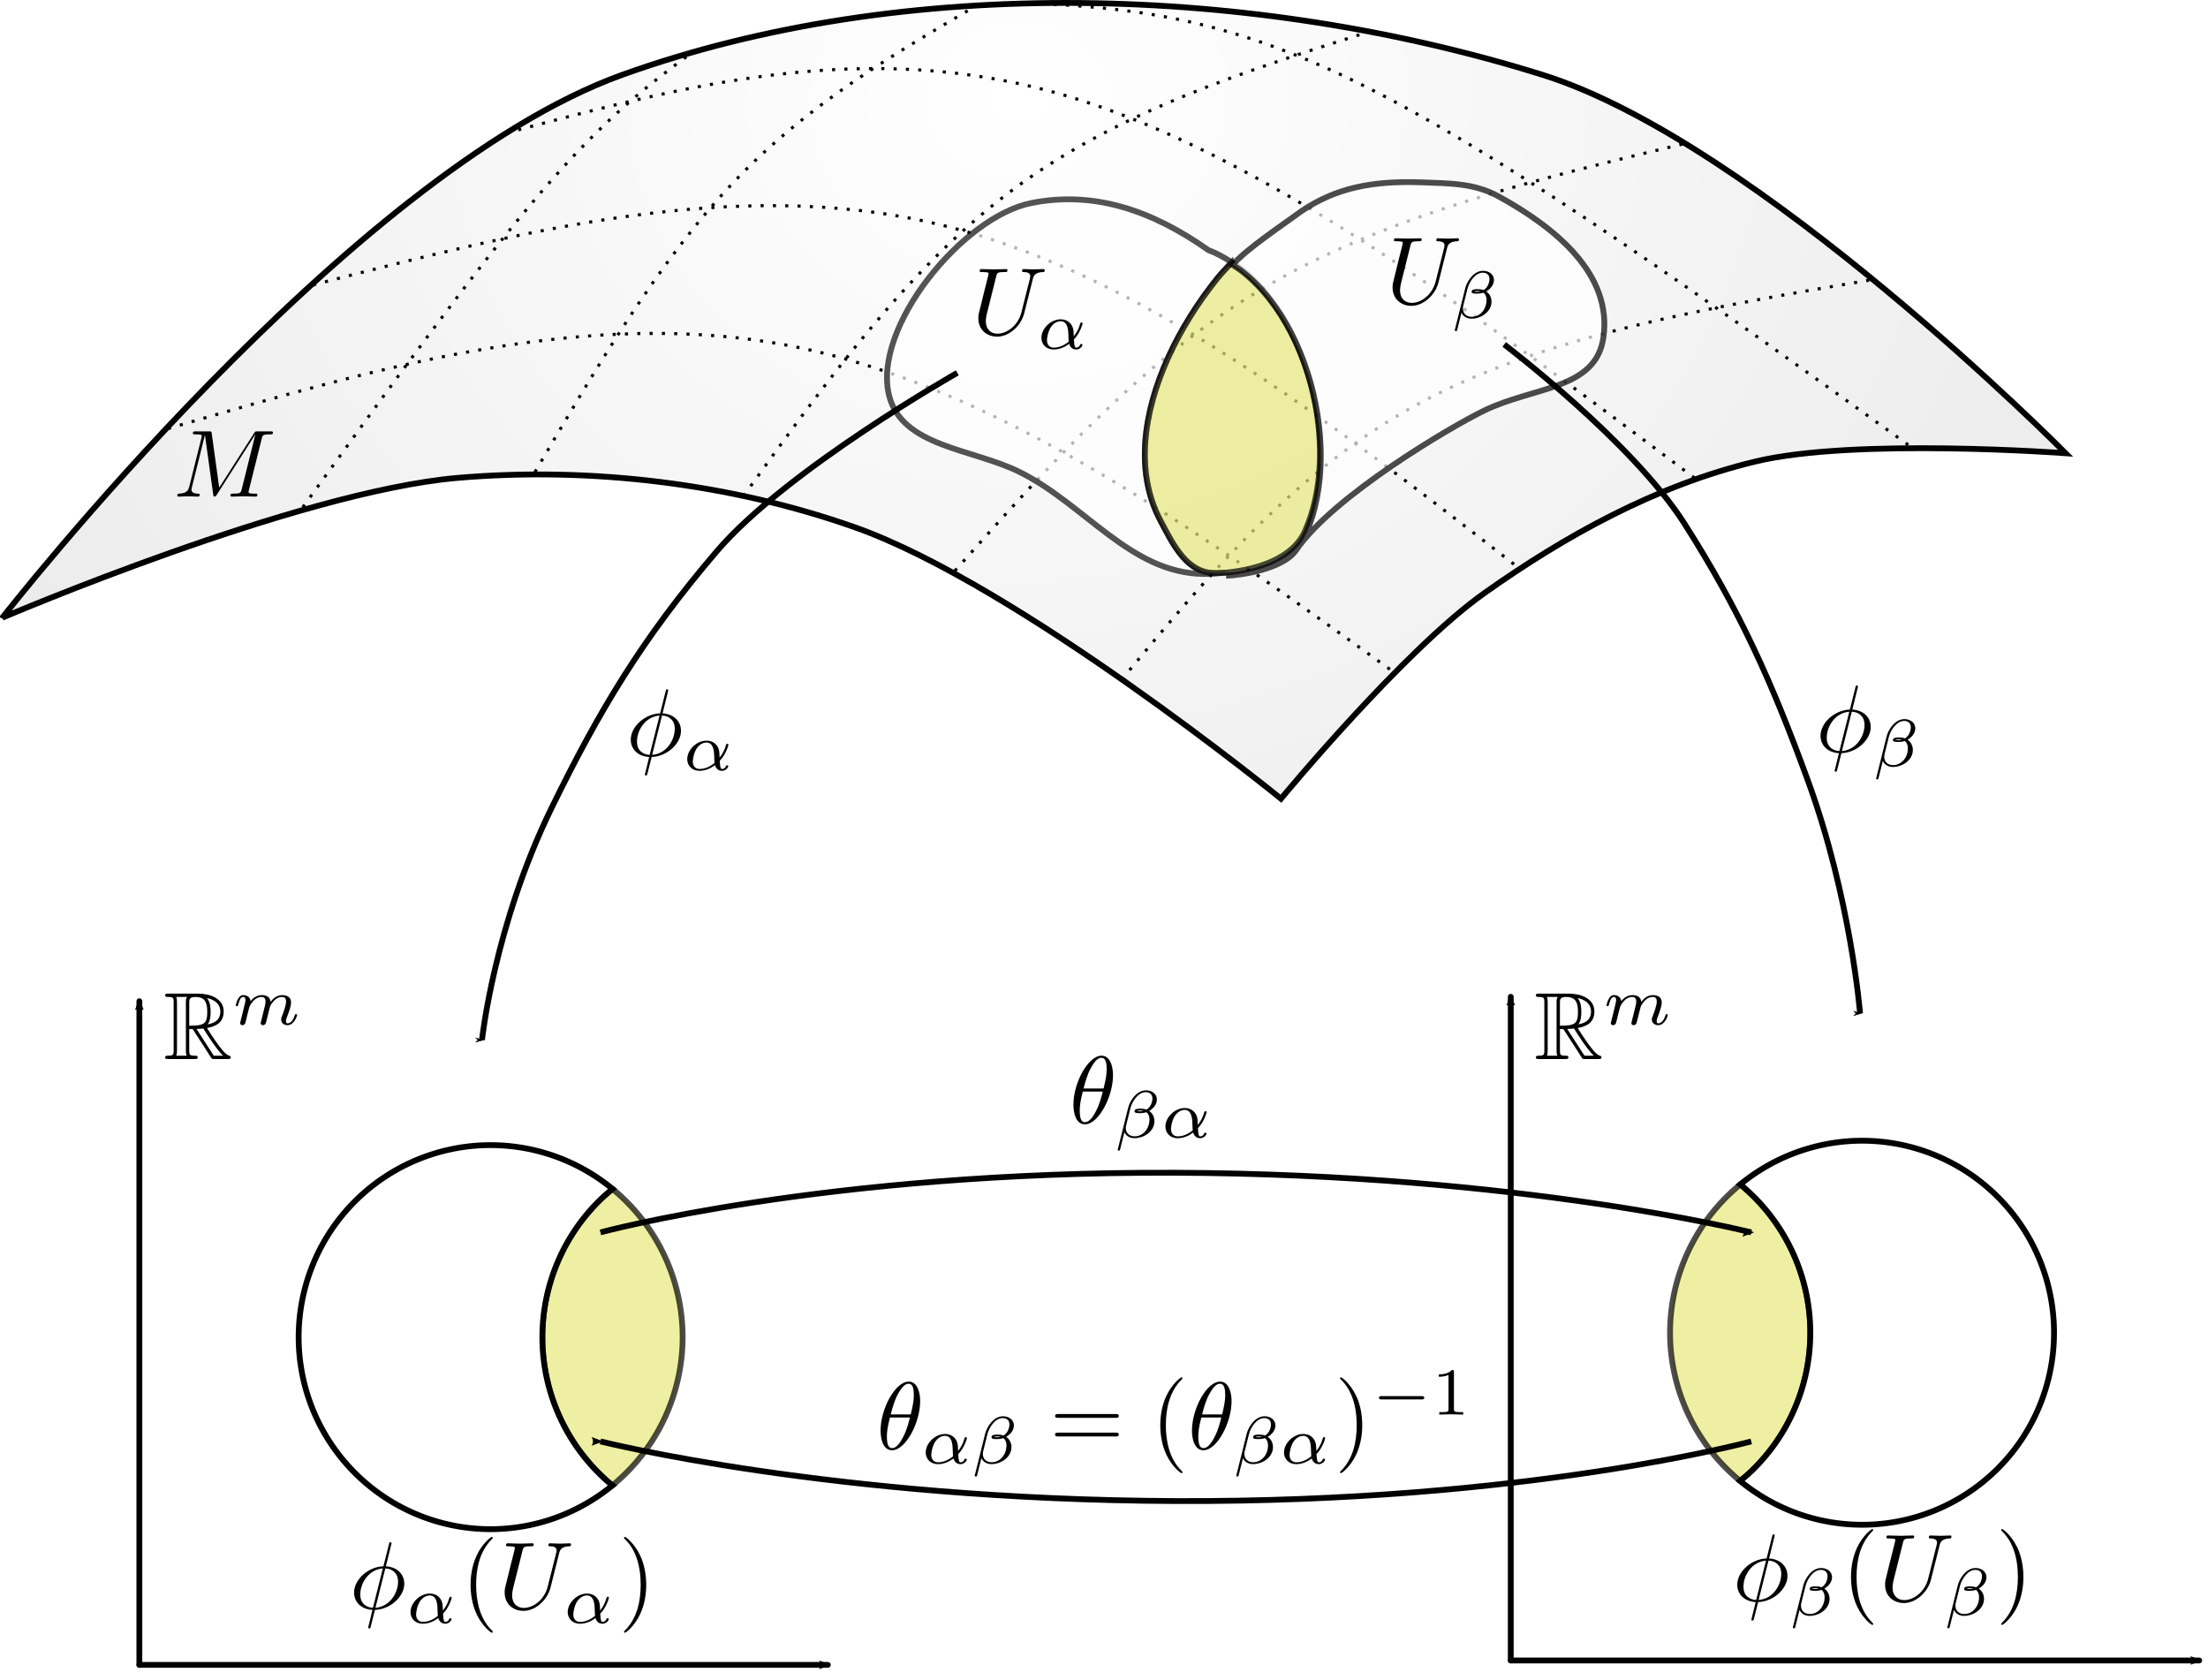 <?xml version="1.0" encoding="UTF-8" standalone="no"?>
<!-- Created with Inkscape (http://www.inkscape.org/) -->

<svg
   xmlns:dc="http://purl.org/dc/elements/1.1/"
   xmlns:cc="http://creativecommons.org/ns#"
   xmlns:rdf="http://www.w3.org/1999/02/22-rdf-syntax-ns#"
   xmlns:svg="http://www.w3.org/2000/svg"
   xmlns="http://www.w3.org/2000/svg"
   xmlns:xlink="http://www.w3.org/1999/xlink"
   xmlns:sodipodi="http://sodipodi.sourceforge.net/DTD/sodipodi-0.dtd"
   xmlns:inkscape="http://www.inkscape.org/namespaces/inkscape"
   id="svg8"
   version="1.1"
   viewBox="0 0 190.075 144.601"
   height="144.601mm"
   width="190.075mm"
   sodipodi:docname="diffhomeoreal.svg"
   inkscape:version="0.92.3 (2405546, 2018-03-11)">
  <sodipodi:namedview
     inkscape:window-maximized="1"
     inkscape:window-y="32"
     inkscape:window-x="0"
     inkscape:window-height="1012"
     inkscape:window-width="1920"
     showgrid="false"
     inkscape:current-layer="layer2"
     inkscape:document-units="mm"
     inkscape:cy="366.37396"
     inkscape:cx="254.32876"
     inkscape:zoom="0.74458223"
     inkscape:pageshadow="2"
     inkscape:pageopacity="0.0"
     borderopacity="1.0"
     bordercolor="#666666"
     pagecolor="#ffffff"
     id="base"
     fit-margin-top="0"
     fit-margin-left="0"
     fit-margin-right="0"
     fit-margin-bottom="0" />
  <defs
     id="defs2">
    <inkscape:path-effect
       effect="bspline"
       id="path-effect5195"
       is_visible="true"
       weight="33.333"
       steps="2"
       helper_size="0"
       apply_no_weight="true"
       apply_with_weight="true"
       only_selected="false" />
    <inkscape:path-effect
       effect="bspline"
       id="path-effect5191"
       is_visible="true"
       weight="33.333"
       steps="2"
       helper_size="0"
       apply_no_weight="true"
       apply_with_weight="true"
       only_selected="false" />
    <inkscape:path-effect
       effect="bspline"
       id="path-effect5187"
       is_visible="true"
       weight="33.333"
       steps="2"
       helper_size="0"
       apply_no_weight="true"
       apply_with_weight="true"
       only_selected="false" />
    <inkscape:path-effect
       effect="bspline"
       id="path-effect5183"
       is_visible="true"
       weight="33.333"
       steps="2"
       helper_size="0"
       apply_no_weight="true"
       apply_with_weight="true"
       only_selected="false" />
    <inkscape:path-effect
       effect="bspline"
       id="path-effect5179"
       is_visible="true"
       weight="33.333"
       steps="2"
       helper_size="0"
       apply_no_weight="true"
       apply_with_weight="true"
       only_selected="false" />
    <inkscape:path-effect
       effect="bspline"
       id="path-effect5131"
       is_visible="true"
       weight="33.333"
       steps="2"
       helper_size="0"
       apply_no_weight="true"
       apply_with_weight="true"
       only_selected="false" />
    <inkscape:path-effect
       effect="spiro"
       id="path-effect5121"
       is_visible="true" />
    <marker
       inkscape:stockid="Arrow2Mend"
       orient="auto"
       refY="0"
       refX="0"
       id="marker1616"
       style="overflow:visible"
       inkscape:isstock="true">
      <path
         id="path1614"
         style="fill:#000000;fill-opacity:1;fill-rule:evenodd;stroke:#000000;stroke-width:0.625;stroke-linejoin:round;stroke-opacity:1"
         d="M 8.719,4.034 -2.207,0.016 8.719,-4.002 c -1.745,2.372 -1.735,5.617 -6e-7,8.035 z"
         transform="scale(-0.6)"
         inkscape:connector-curvature="0" />
    </marker>
    <marker
       inkscape:isstock="true"
       style="overflow:visible"
       id="marker8591"
       refX="0"
       refY="0"
       orient="auto"
       inkscape:stockid="Arrow2Lend">
      <path
         transform="matrix(-1.1,0,0,-1.1,-1.1,0)"
         d="M 8.719,4.034 -2.207,0.016 8.719,-4.002 c -1.745,2.372 -1.735,5.617 -6e-7,8.035 z"
         style="fill:#000000;fill-opacity:1;fill-rule:evenodd;stroke:#000000;stroke-width:0.625;stroke-linejoin:round;stroke-opacity:1"
         id="path8589"
         inkscape:connector-curvature="0" />
    </marker>
    <marker
       inkscape:isstock="true"
       style="overflow:visible"
       id="marker8529"
       refX="0"
       refY="0"
       orient="auto"
       inkscape:stockid="Arrow2Lend">
      <path
         transform="matrix(-1.1,0,0,-1.1,-1.1,0)"
         d="M 8.719,4.034 -2.207,0.016 8.719,-4.002 c -1.745,2.372 -1.735,5.617 -6e-7,8.035 z"
         style="fill:#000000;fill-opacity:1;fill-rule:evenodd;stroke:#000000;stroke-width:0.625;stroke-linejoin:round;stroke-opacity:1"
         id="path8527"
         inkscape:connector-curvature="0" />
    </marker>
    <marker
       inkscape:isstock="true"
       style="overflow:visible"
       id="marker8465"
       refX="0"
       refY="0"
       orient="auto"
       inkscape:stockid="Arrow1Mend">
      <path
         transform="matrix(-0.4,0,0,-0.4,-4,0)"
         style="fill:#000000;fill-opacity:1;fill-rule:evenodd;stroke:#000000;stroke-width:1pt;stroke-opacity:1"
         d="M 0,0 5,-5 -12.5,0 5,5 Z"
         id="path8463"
         inkscape:connector-curvature="0" />
    </marker>
    <marker
       inkscape:isstock="true"
       style="overflow:visible"
       id="marker8425"
       refX="0"
       refY="0"
       orient="auto"
       inkscape:stockid="Arrow2Mend">
      <path
         transform="scale(-0.6)"
         d="M 8.719,4.034 -2.207,0.016 8.719,-4.002 c -1.745,2.372 -1.735,5.617 -6e-7,8.035 z"
         style="fill:#000000;fill-opacity:1;fill-rule:evenodd;stroke:#000000;stroke-width:0.625;stroke-linejoin:round;stroke-opacity:1"
         id="path8423"
         inkscape:connector-curvature="0" />
    </marker>
    <marker
       inkscape:stockid="Arrow2Lend"
       orient="auto"
       refY="0"
       refX="0"
       id="marker8101"
       style="overflow:visible"
       inkscape:isstock="true">
      <path
         id="path8099"
         style="fill:#000000;fill-opacity:1;fill-rule:evenodd;stroke:#000000;stroke-width:0.625;stroke-linejoin:round;stroke-opacity:1"
         d="M 8.719,4.034 -2.207,0.016 8.719,-4.002 c -1.745,2.372 -1.735,5.617 -6e-7,8.035 z"
         transform="matrix(-1.1,0,0,-1.1,-1.1,0)"
         inkscape:connector-curvature="0" />
    </marker>
    <marker
       inkscape:stockid="Arrow1Lend"
       orient="auto"
       refY="0"
       refX="0"
       id="Arrow1Lend"
       style="overflow:visible"
       inkscape:isstock="true">
      <path
         id="path7812"
         d="M 0,0 5,-5 -12.5,0 5,5 Z"
         style="fill:#000000;fill-opacity:1;fill-rule:evenodd;stroke:#000000;stroke-width:1pt;stroke-opacity:1"
         transform="matrix(-0.8,0,0,-0.8,-10,0)"
         inkscape:connector-curvature="0" />
    </marker>
    <marker
       inkscape:stockid="Arrow2Lend"
       orient="auto"
       refY="0"
       refX="0"
       id="Arrow2Lend"
       style="overflow:visible"
       inkscape:isstock="true">
      <path
         id="path7830"
         style="fill:#000000;fill-opacity:1;fill-rule:evenodd;stroke:#000000;stroke-width:0.625;stroke-linejoin:round;stroke-opacity:1"
         d="M 8.719,4.034 -2.207,0.016 8.719,-4.002 c -1.745,2.372 -1.735,5.617 -6e-7,8.035 z"
         transform="matrix(-1.1,0,0,-1.1,-1.1,0)"
         inkscape:connector-curvature="0" />
    </marker>
    <linearGradient
       inkscape:collect="always"
       id="linearGradient6060">
      <stop
         style="stop-color:#ffffff;stop-opacity:1"
         offset="0"
         id="stop6056" />
      <stop
         style="stop-color:#e6e6e6;stop-opacity:1"
         offset="1"
         id="stop6058" />
    </linearGradient>
    <linearGradient
       id="linearGradient4893"
       inkscape:collect="always">
      <stop
         id="stop4889"
         offset="0"
         style="stop-color:#bdbdbd;stop-opacity:1" />
      <stop
         id="stop4891"
         offset="1"
         style="stop-color:#fefefe;stop-opacity:1" />
    </linearGradient>
    <inkscape:perspective
       id="perspective4518"
       inkscape:persp3d-origin="105 : 98.999997 : 1"
       inkscape:vp_z="210 : 148.49999 : 1"
       inkscape:vp_y="0 : 999.99997 : 0"
       inkscape:vp_x="0 : 148.49999 : 1"
       sodipodi:type="inkscape:persp3d" />
    <linearGradient
       gradientUnits="userSpaceOnUse"
       y2="175.776"
       x2="137.992"
       y1="103.369"
       x1="104.381"
       id="linearGradient4895"
       xlink:href="#linearGradient4893"
       inkscape:collect="always" />
    <radialGradient
       inkscape:collect="always"
       xlink:href="#linearGradient6060"
       id="radialGradient6062"
       cx="111.918"
       cy="29.707"
       fx="111.918"
       fy="29.707"
       r="81.163"
       gradientTransform="matrix(-1.147,0.963,-1.101,-0.945,261.7,-14.488)"
       gradientUnits="userSpaceOnUse" />
    <marker
       inkscape:isstock="true"
       style="overflow:visible"
       id="marker8637-7"
       refX="0"
       refY="0"
       orient="auto"
       inkscape:stockid="Arrow2Mend">
      <path
         inkscape:connector-curvature="0"
         transform="scale(-0.6)"
         d="M 8.719,4.034 -2.207,0.016 8.719,-4.002 c -1.745,2.372 -1.735,5.617 -6e-7,8.035 z"
         style="fill:#000000;fill-opacity:1;fill-rule:evenodd;stroke:#000000;stroke-width:0.625;stroke-linejoin:round;stroke-opacity:1"
         id="path8635-5" />
    </marker>
    <marker
       inkscape:stockid="Arrow2Mend"
       orient="auto"
       refY="0"
       refX="0"
       id="marker1616-1"
       style="overflow:visible"
       inkscape:isstock="true">
      <path
         inkscape:connector-curvature="0"
         id="path1614-2"
         style="fill:#000000;fill-opacity:1;fill-rule:evenodd;stroke:#000000;stroke-width:0.625;stroke-linejoin:round;stroke-opacity:1"
         d="M 8.719,4.034 -2.207,0.016 8.719,-4.002 c -1.745,2.372 -1.735,5.617 -6e-7,8.035 z"
         transform="scale(-0.6)" />
    </marker>
    <marker
       inkscape:stockid="Arrow2Mend"
       orient="auto"
       refY="0"
       refX="0"
       id="marker1616-0"
       style="overflow:visible"
       inkscape:isstock="true">
      <path
         inkscape:connector-curvature="0"
         id="path1614-9"
         style="fill:#000000;fill-opacity:1;fill-rule:evenodd;stroke:#000000;stroke-width:0.625;stroke-linejoin:round;stroke-opacity:1"
         d="M 8.719,4.034 -2.207,0.016 8.719,-4.002 c -1.745,2.372 -1.735,5.617 -6e-7,8.035 z"
         transform="scale(-0.6)" />
    </marker>
    <marker
       inkscape:stockid="Arrow2Mend"
       orient="auto"
       refY="0"
       refX="0"
       id="marker1616-0-3"
       style="overflow:visible"
       inkscape:isstock="true">
      <path
         inkscape:connector-curvature="0"
         id="path1614-9-6"
         style="fill:#000000;fill-opacity:1;fill-rule:evenodd;stroke:#000000;stroke-width:0.625;stroke-linejoin:round;stroke-opacity:1"
         d="M 8.719,4.034 -2.207,0.016 8.719,-4.002 c -1.745,2.372 -1.735,5.617 -6e-7,8.035 z"
         transform="scale(-0.6)" />
    </marker>
    <marker
       inkscape:stockid="Arrow2Mend"
       orient="auto"
       refY="0"
       refX="0"
       id="marker1616-7"
       style="overflow:visible"
       inkscape:isstock="true">
      <path
         inkscape:connector-curvature="0"
         id="path1614-5"
         style="fill:#000000;fill-opacity:1;fill-rule:evenodd;stroke:#000000;stroke-width:0.625;stroke-linejoin:round;stroke-opacity:1"
         d="M 8.719,4.034 -2.207,0.016 8.719,-4.002 c -1.745,2.372 -1.735,5.617 -6e-7,8.035 z"
         transform="scale(-0.6)" />
    </marker>
    <marker
       inkscape:stockid="Arrow2Mend"
       orient="auto"
       refY="0"
       refX="0"
       id="Arrow2Mend-3"
       style="overflow:visible"
       inkscape:isstock="true"
       inkscape:collect="always">
      <path
         inkscape:connector-curvature="0"
         id="path7836-6"
         style="fill:#000000;fill-opacity:1;fill-rule:evenodd;stroke:#000000;stroke-width:0.625;stroke-linejoin:round;stroke-opacity:1"
         d="M 8.719,4.034 -2.207,0.016 8.719,-4.002 c -1.745,2.372 -1.735,5.617 -6e-7,8.035 z"
         transform="scale(-0.6)" />
    </marker>
    <marker
       inkscape:isstock="true"
       style="overflow:visible"
       id="marker8637-7-3"
       refX="0"
       refY="0"
       orient="auto"
       inkscape:stockid="Arrow2Mend">
      <path
         inkscape:connector-curvature="0"
         transform="scale(-0.6)"
         d="M 8.719,4.034 -2.207,0.016 8.719,-4.002 c -1.745,2.372 -1.735,5.617 -6e-7,8.035 z"
         style="fill:#000000;fill-opacity:1;fill-rule:evenodd;stroke:#000000;stroke-width:0.625;stroke-linejoin:round;stroke-opacity:1"
         id="path8635-5-5" />
    </marker>
    <marker
       inkscape:stockid="Arrow2Mend"
       orient="auto"
       refY="0"
       refX="0"
       id="Arrow2Mend"
       style="overflow:visible"
       inkscape:isstock="true"
       inkscape:collect="always">
      <path
         inkscape:connector-curvature="0"
         id="path7836"
         style="fill:#000000;fill-opacity:1;fill-rule:evenodd;stroke:#000000;stroke-width:0.625;stroke-linejoin:round;stroke-opacity:1"
         d="M 8.719,4.034 -2.207,0.016 8.719,-4.002 c -1.745,2.372 -1.735,5.617 -6e-7,8.035 z"
         transform="scale(-0.6)" />
    </marker>
    <marker
       inkscape:isstock="true"
       style="overflow:visible"
       id="marker8637"
       refX="0"
       refY="0"
       orient="auto"
       inkscape:stockid="Arrow2Mend"
       inkscape:collect="always">
      <path
         inkscape:connector-curvature="0"
         transform="scale(-0.6)"
         d="M 8.719,4.034 -2.207,0.016 8.719,-4.002 c -1.745,2.372 -1.735,5.617 -6e-7,8.035 z"
         style="fill:#000000;fill-opacity:1;fill-rule:evenodd;stroke:#000000;stroke-width:0.625;stroke-linejoin:round;stroke-opacity:1"
         id="path8635" />
    </marker>
    <radialGradient
       inkscape:collect="always"
       xlink:href="#linearGradient6060"
       id="radialGradient1602"
       gradientUnits="userSpaceOnUse"
       gradientTransform="matrix(-1.147,0.963,-1.101,-0.945,260.688,32.441)"
       cx="111.918"
       cy="29.707"
       fx="111.918"
       fy="29.707"
       r="81.163" />
    <inkscape:path-effect
       effect="bspline"
       id="path-effect5131-9"
       is_visible="true"
       weight="33.333"
       steps="2"
       helper_size="0"
       apply_no_weight="true"
       apply_with_weight="true"
       only_selected="false" />
    <inkscape:path-effect
       effect="bspline"
       id="path-effect5131-2"
       is_visible="true"
       weight="33.333"
       steps="2"
       helper_size="0"
       apply_no_weight="true"
       apply_with_weight="true"
       only_selected="false" />
    <inkscape:path-effect
       effect="bspline"
       id="path-effect5131-2-0"
       is_visible="true"
       weight="33.333"
       steps="2"
       helper_size="0"
       apply_no_weight="true"
       apply_with_weight="true"
       only_selected="false" />
    <marker
       inkscape:isstock="true"
       style="overflow:visible"
       id="marker8465-3"
       refX="0"
       refY="0"
       orient="auto"
       inkscape:stockid="Arrow1Mend">
      <path
         inkscape:connector-curvature="0"
         transform="matrix(-0.4,0,0,-0.4,-4,0)"
         style="fill:#000000;fill-opacity:1;fill-rule:evenodd;stroke:#000000;stroke-width:1pt;stroke-opacity:1"
         d="M 0,0 5,-5 -12.5,0 5,5 Z"
         id="path8463-6" />
    </marker>
  </defs>
  <g
     id="layer1"
     inkscape:groupmode="layer"
     inkscape:label="Layer 1"
     transform="translate(-11.922,-103.473)">
    <g
       id="g6046"
       transform="translate(-75.595,-30.616)" />
    <path
       style="fill:url(#radialGradient1602);fill-opacity:1;stroke:#000000;stroke-width:0.5;stroke-linecap:butt;stroke-linejoin:miter;stroke-miterlimit:4;stroke-dasharray:none;stroke-opacity:1"
       d="m 12.119,156.645 c 0,0 6.343,-2.712 14.413,-5.573 8.071,-2.861 17.869,-5.87 24.78,-6.464 5.73,-0.492 11.619,-0.37 17.405,0.346 5.786,0.715 11.469,2.024 16.785,3.903 7.057,2.494 16.23,8.336 23.639,13.554 7.409,5.218 13.053,9.813 13.053,9.813 0,0 2.636,-3.191 6.143,-6.999 3.507,-3.808 7.885,-8.234 11.369,-10.703 3.441,-2.439 7.121,-4.754 11.02,-6.718 3.899,-1.964 8.016,-3.577 12.329,-4.611 4.282,-1.027 10.954,-1.204 16.554,-1.124 5.601,0.08 10.131,0.416 10.131,0.416 0,0 -6.632,-6.697 -15.577,-14.117 -8.945,-7.42 -20.203,-15.563 -29.454,-18.455 -12.39,-3.874 -26.116,-6.059 -39.784,-6.183 -13.668,-0.124 -27.278,1.813 -39.437,6.183 -11.767,4.229 -25.109,15.912 -35.51,26.539 -10.401,10.626 -17.86,20.195 -17.86,20.195 z"
       id="path4541"
       inkscape:connector-curvature="0"
       sodipodi:nodetypes="cssssscssssscsssssc" />
    <path
       style="fill:none;stroke:#000000;stroke-width:0.265;stroke-linecap:butt;stroke-linejoin:miter;stroke-miterlimit:4;stroke-dasharray:0.265, 0.795;stroke-dashoffset:0;stroke-opacity:1"
       d="m 26.383,140.367 c 18.143,-5.292 36.286,-10.583 53.921,-7.056 17.635,3.528 34.762,15.875 51.889,28.222"
       id="path5129"
       inkscape:connector-curvature="0"
       inkscape:path-effect="#path-effect5131"
       inkscape:original-d="m 26.382737,140.36669 c 18.143122,-5.29194 36.285976,-10.5836 54.42857,-15.87501 17.127541,12.34696 34.254803,24.69418 51.381823,37.04167"
       sodipodi:nodetypes="ccc" />
    <path
       style="fill:none;stroke:#000000;stroke-width:0.265;stroke-linecap:butt;stroke-linejoin:miter;stroke-miterlimit:4;stroke-dasharray:0.265, 0.795;stroke-dashoffset:0;stroke-opacity:1"
       d="m 38.874,127.998 c 18.143,-4.668 36.286,-9.336 53.587,-5.274 17.301,4.062 33.76,16.855 50.219,29.648"
       id="path5129-1"
       inkscape:connector-curvature="0"
       inkscape:path-effect="#path-effect5131-9"
       inkscape:original-d="m 38.873787,127.99845 c 18.143123,-4.66831 36.285976,-9.33635 54.428567,-14.00412 16.459366,12.79241 32.918446,25.58507 49.377296,38.37802"
       sodipodi:nodetypes="ccc" />
    <path
       style="fill:none;stroke:#000000;stroke-width:0.265;stroke-linecap:butt;stroke-linejoin:miter;stroke-miterlimit:4;stroke-dasharray:0.265, 0.795;stroke-dashoffset:0;stroke-opacity:1"
       d="m 55.51,114.927 c 15.438,-4.122 30.876,-8.243 47.932,-3.289 17.056,4.955 35.73,18.986 54.404,33.017"
       id="path5129-7"
       inkscape:connector-curvature="0"
       inkscape:path-effect="#path-effect5131-2"
       inkscape:original-d="m 55.509537,114.92652 c 15.438195,-4.12187 30.876118,-8.24348 46.313783,-12.36483 18.67449,14.03071 37.34871,28.06168 56.02269,42.09293"
       sodipodi:nodetypes="ccc" />
    <path
       style="fill:none;stroke:#000000;stroke-width:0.265;stroke-linecap:butt;stroke-linejoin:miter;stroke-miterlimit:4;stroke-dasharray:0.265, 0.795;stroke-dashoffset:0;stroke-opacity:1"
       d="m 100.522,103.713 c 8.253,0.472 16.505,0.945 29.167,7.323 12.662,6.378 29.734,18.663 46.806,30.947"
       id="path5129-7-9"
       inkscape:connector-curvature="0"
       inkscape:path-effect="#path-effect5131-2-0"
       inkscape:original-d="m 100.5217,103.71346 c 8.25275,0.47221 16.50523,0.94467 24.75744,1.4174 17.0722,12.28397 34.14411,24.56819 51.21578,36.8527"
       sodipodi:nodetypes="ccc" />
    <path
       style="fill:none;stroke:#000000;stroke-width:0.265;stroke-linecap:butt;stroke-linejoin:miter;stroke-miterlimit:4;stroke-dasharray:0.265, 0.795;stroke-dashoffset:0;stroke-opacity:1"
       d="m 108.479,161.968 c 7.56,-9.103 15.119,-18.206 25.954,-23.954 10.835,-5.748 24.947,-8.142 39.057,-10.536"
       id="path5177"
       inkscape:connector-curvature="0"
       inkscape:path-effect="#path-effect5179"
       inkscape:original-d="m 108.47917,161.96801 c 7.55979,-9.1032 15.11931,-18.20612 22.67857,-27.30878 14.11092,-2.39404 28.22248,-4.78797 42.33333,-7.18155"
       sodipodi:nodetypes="ccc" />
    <path
       style="fill:none;stroke:#000000;stroke-width:0.265;stroke-linecap:butt;stroke-linejoin:miter;stroke-miterlimit:4;stroke-dasharray:0.265, 0.795;stroke-dashoffset:0;stroke-opacity:1"
       d="m 94.116,152.613 c 8.218,-9.229 16.379,-18.395 26.907,-24.539 10.527,-6.144 23.365,-9.227 36.215,-12.314"
       id="path5181"
       inkscape:connector-curvature="0"
       inkscape:path-effect="#path-effect5183"
       inkscape:original-d="m 94.116071,152.61309 c 8.252739,-9.19768 16.379229,-18.3951 24.568449,-27.59226 12.85107,-3.14997 25.70265,-6.17387 38.55357,-9.26042" />
    <path
       style="fill:none;stroke:#000000;stroke-width:0.265;stroke-linecap:butt;stroke-linejoin:miter;stroke-miterlimit:4;stroke-dasharray:0.265, 0.795;stroke-dashoffset:0;stroke-opacity:1"
       d="m 75.918,146.176 c 7.137,-9.887 14.274,-19.773 23.292,-26.449 9.018,-6.676 19.916,-10.14 30.814,-13.605"
       id="path5185"
       inkscape:connector-curvature="0"
       inkscape:path-effect="#path-effect5187"
       inkscape:original-d="m 75.917861,146.17603 c 7.137269,-9.88682 14.274271,-19.77337 21.411006,-29.65966 10.898253,-3.46495 21.796893,-6.92983 32.694933,-10.39435"
       sodipodi:nodetypes="ccc" />
    <path
       style="fill:none;stroke:#000000;stroke-width:0.265;stroke-linecap:butt;stroke-linejoin:miter;stroke-miterlimit:4;stroke-dasharray:0.265, 0.795;stroke-dashoffset:0;stroke-opacity:1"
       d="m 57.968,144.109 c 5.35,-9.105 10.701,-18.209 17.089,-24.933 6.389,-6.723 13.815,-11.065 21.242,-15.407"
       id="path5189"
       inkscape:connector-curvature="0"
       inkscape:path-effect="#path-effect5191"
       inkscape:original-d="m 57.967926,144.10863 c 5.35045,-9.10477 10.700637,-18.20928 16.050558,-27.31353 7.42714,-4.34236 14.854016,-8.68445 22.280628,-13.02628"
       sodipodi:nodetypes="ccc" />
    <path
       style="fill:none;stroke:#000000;stroke-width:0.265;stroke-linecap:butt;stroke-linejoin:miter;stroke-miterlimit:4;stroke-dasharray:0.265, 0.795;stroke-dashoffset:0;stroke-opacity:1"
       d="m 37.987,147.132 c 7.434,-10.269 14.867,-20.537 20.49,-27.089 5.622,-6.552 9.434,-9.386 13.245,-12.221"
       id="path5193"
       inkscape:connector-curvature="0"
       inkscape:path-effect="#path-effect5195"
       inkscape:original-d="m 37.986607,147.13244 c 7.433797,-10.26862 14.867326,-20.53697 22.300594,-30.80506 3.811416,-2.835 7.622786,-5.66991 11.43378,-8.50446"
       sodipodi:nodetypes="ccc" />
  </g>
  <g
     inkscape:groupmode="layer"
     id="layer2"
     inkscape:label="Layer 2"
     style="display:inline"
     transform="translate(-11.922,-103.473)">
    <g
       id="g1592"
       transform="translate(15.572,49.659)">
      <g
         transform="translate(-34.018,7.182)"
         id="g1419">
        <path
           style="fill:none;stroke:#000000;stroke-width:0.5;stroke-linecap:round;stroke-linejoin:miter;stroke-miterlimit:2.1;stroke-dasharray:none;stroke-opacity:1;marker-end:url(#Arrow2Mend)"
           d="M 42.365,189.939 V 132.814"
           id="path7728"
           inkscape:connector-curvature="0" />
        <path
           style="opacity:1;fill:none;stroke:#000000;stroke-width:0.5;stroke-linecap:round;stroke-linejoin:miter;stroke-miterlimit:2.1;stroke-dasharray:none;stroke-opacity:1;marker-end:url(#marker8637)"
           d="M 42.365,189.939 H 101.631"
           id="path7728-0"
           inkscape:connector-curvature="0" />
      </g>
      <path
         inkscape:connector-curvature="0"
         id="path941"
         d="m 49.08,156.151 a 16.529,16.529 0 0 0 -1.027,0.903 16.529,16.529 0 0 0 -1.127,1.209 16.529,16.529 0 0 0 -1,1.315 16.529,16.529 0 0 0 -0.864,1.409 16.529,16.529 0 0 0 -0.718,1.488 16.529,16.529 0 0 0 -0.567,1.552 16.529,16.529 0 0 0 -0.409,1.601 16.529,16.529 0 0 0 -0.246,1.633 16.529,16.529 0 0 0 -0.083,1.65 16.529,16.529 0 0 0 0.041,1.169 16.529,16.529 0 0 0 0.199,1.64 16.529,16.529 0 0 0 0.362,1.612 16.529,16.529 0 0 0 0.521,1.568 16.529,16.529 0 0 0 0.675,1.508 16.529,16.529 0 0 0 0.822,1.433 16.529,16.529 0 0 0 0.961,1.344 16.529,16.529 0 0 0 1.09,1.241 16.529,16.529 0 0 0 1.209,1.126 16.529,16.529 0 0 0 0.155,0.118 16.529,16.529 0 0 0 6.041,-12.759 16.529,16.529 0 0 0 -6.036,-12.759 z"
         style="opacity:0.7;fill:#e8e87c;fill-opacity:1;fill-rule:evenodd;stroke:#000000;stroke-width:0.5;stroke-linecap:round;stroke-miterlimit:2.1;stroke-dasharray:none;stroke-opacity:1" />
      <path
         inkscape:connector-curvature="0"
         id="path8675"
         d="m 38.587,152.382 a 16.529,16.529 0 0 0 -16.528,16.529 16.529,16.529 0 0 0 16.528,16.529 16.529,16.529 0 0 0 10.488,-3.769 16.529,16.529 0 0 1 -0.155,-0.118 16.529,16.529 0 0 1 -1.209,-1.126 16.529,16.529 0 0 1 -1.09,-1.241 16.529,16.529 0 0 1 -0.961,-1.344 16.529,16.529 0 0 1 -0.822,-1.433 16.529,16.529 0 0 1 -0.675,-1.508 16.529,16.529 0 0 1 -0.521,-1.568 16.529,16.529 0 0 1 -0.362,-1.612 16.529,16.529 0 0 1 -0.199,-1.64 16.529,16.529 0 0 1 -0.041,-1.169 16.529,16.529 0 0 1 0.083,-1.65 16.529,16.529 0 0 1 0.246,-1.633 16.529,16.529 0 0 1 0.409,-1.601 16.529,16.529 0 0 1 0.567,-1.552 16.529,16.529 0 0 1 0.718,-1.488 16.529,16.529 0 0 1 0.864,-1.409 16.529,16.529 0 0 1 1,-1.315 16.529,16.529 0 0 1 1.127,-1.209 16.529,16.529 0 0 1 1.027,-0.903 16.529,16.529 0 0 0 -10.493,-3.769 z"
         style="opacity:1;fill:#ffffff;fill-opacity:1;fill-rule:evenodd;stroke:#000000;stroke-width:0.5;stroke-linecap:round;stroke-miterlimit:2.1;stroke-dasharray:none;stroke-opacity:1" />
    </g>
    <g
       id="g1585"
       transform="translate(13.718,50.376)">
      <g
         transform="translate(85.892,6.086)"
         id="g1419-3">
        <path
           style="fill:none;stroke:#000000;stroke-width:0.5;stroke-linecap:round;stroke-linejoin:miter;stroke-miterlimit:2.1;stroke-dasharray:none;stroke-opacity:1;marker-end:url(#Arrow2Mend-3)"
           d="M 42.365,189.939 V 132.814"
           id="path7728-5"
           inkscape:connector-curvature="0" />
        <path
           style="opacity:1;fill:none;stroke:#000000;stroke-width:0.5;stroke-linecap:round;stroke-linejoin:miter;stroke-miterlimit:2.1;stroke-dasharray:none;stroke-opacity:1;marker-end:url(#marker8637-7-3)"
           d="M 42.365,189.939 H 101.631"
           id="path7728-0-6"
           inkscape:connector-curvature="0" />
      </g>
      <path
         inkscape:connector-curvature="0"
         id="path941-2"
         d="m 148.004,180.575 a 16.529,16.529 0 0 0 1.027,-0.903 16.529,16.529 0 0 0 1.127,-1.209 16.529,16.529 0 0 0 1,-1.315 16.529,16.529 0 0 0 0.864,-1.409 16.529,16.529 0 0 0 0.718,-1.488 16.529,16.529 0 0 0 0.567,-1.552 16.529,16.529 0 0 0 0.409,-1.601 16.529,16.529 0 0 0 0.246,-1.633 16.529,16.529 0 0 0 0.083,-1.65 16.529,16.529 0 0 0 -0.041,-1.169 16.529,16.529 0 0 0 -0.199,-1.64 16.529,16.529 0 0 0 -0.362,-1.612 16.529,16.529 0 0 0 -0.521,-1.568 16.529,16.529 0 0 0 -0.675,-1.508 16.529,16.529 0 0 0 -0.822,-1.433 16.529,16.529 0 0 0 -0.961,-1.344 16.529,16.529 0 0 0 -1.09,-1.241 16.529,16.529 0 0 0 -1.209,-1.126 16.529,16.529 0 0 0 -0.155,-0.118 16.529,16.529 0 0 0 -6.041,12.759 16.529,16.529 0 0 0 6.036,12.759 z"
         style="opacity:0.7;fill:#e8e87c;fill-opacity:1;fill-rule:evenodd;stroke:#000000;stroke-width:0.5;stroke-linecap:round;stroke-miterlimit:2.1;stroke-dasharray:none;stroke-opacity:1" />
      <path
         inkscape:connector-curvature="0"
         id="path8675-9"
         d="m 158.497,184.344 a 16.529,16.529 0 0 0 16.528,-16.529 16.529,16.529 0 0 0 -16.528,-16.529 16.529,16.529 0 0 0 -10.488,3.769 16.529,16.529 0 0 1 0.155,0.118 16.529,16.529 0 0 1 1.209,1.126 16.529,16.529 0 0 1 1.09,1.241 16.529,16.529 0 0 1 0.961,1.344 16.529,16.529 0 0 1 0.822,1.433 16.529,16.529 0 0 1 0.675,1.508 16.529,16.529 0 0 1 0.521,1.568 16.529,16.529 0 0 1 0.362,1.612 16.529,16.529 0 0 1 0.199,1.64 16.529,16.529 0 0 1 0.041,1.169 16.529,16.529 0 0 1 -0.083,1.65 16.529,16.529 0 0 1 -0.246,1.633 16.529,16.529 0 0 1 -0.409,1.601 16.529,16.529 0 0 1 -0.567,1.552 16.529,16.529 0 0 1 -0.718,1.488 16.529,16.529 0 0 1 -0.864,1.409 16.529,16.529 0 0 1 -1,1.315 16.529,16.529 0 0 1 -1.127,1.209 16.529,16.529 0 0 1 -1.027,0.903 16.529,16.529 0 0 0 10.493,3.769 z"
         style="opacity:1;fill:#ffffff;fill-opacity:1;fill-rule:evenodd;stroke:#000000;stroke-width:0.5;stroke-linecap:round;stroke-miterlimit:2.1;stroke-dasharray:none;stroke-opacity:1" />
    </g>
    <path
       style="fill:none;stroke:#000000;stroke-width:0.5;stroke-linecap:butt;stroke-linejoin:miter;stroke-miterlimit:4;stroke-dasharray:none;stroke-opacity:1;marker-end:url(#marker1616-7)"
       d="m 63.61,209.553 c 0,0 19.319,-5.259 49.534,-5.134 29.674,0.123 49.534,5.134 49.534,5.134"
       id="path1606"
       inkscape:connector-curvature="0"
       sodipodi:nodetypes="csc" />
    <path
       style="fill:none;stroke:#000000;stroke-width:0.5;stroke-linecap:butt;stroke-linejoin:miter;stroke-miterlimit:4;stroke-dasharray:none;stroke-opacity:1;marker-end:url(#marker1616-0-3)"
       d="m 162.678,227.545 c 0,0 -19.319,5.259 -49.534,5.134 -29.674,-0.123 -49.534,-5.134 -49.534,-5.134"
       id="path1606-3"
       inkscape:connector-curvature="0"
       sodipodi:nodetypes="csc" />
    <g
       id="g6042"
       transform="translate(27.874,-48.005)"
       style="opacity:1">
      <path
         style="opacity:0.7;fill:#ffffff;fill-opacity:1;stroke:#0c0c0c;stroke-width:0.5;stroke-linecap:butt;stroke-linejoin:miter;stroke-miterlimit:4;stroke-dasharray:none;stroke-opacity:1"
         d="m 90.086,174.062 c -0.642,-0.419 -1.306,-0.791 -2.016,-1.056 -4.827,-3.4 -9.822,-5.133 -15.245,-4.051 -5.917,1.181 -13.72,10.733 -12.237,16.581 1.118,4.409 7.156,4.549 11.232,6.569 5.633,2.791 9.529,8.685 15.815,8.779 0.598,0.009 1.255,-0.051 1.906,-0.113 -0.469,0.021 -0.953,0.052 -1.328,0.009 -0.274,-0.031 -0.532,-0.097 -0.775,-0.193 -0.243,-0.095 -0.471,-0.22 -0.686,-0.368 -0.215,-0.148 -0.417,-0.319 -0.607,-0.508 -0.19,-0.189 -0.369,-0.396 -0.538,-0.614 -0.338,-0.436 -0.637,-0.919 -0.91,-1.404 -0.273,-0.484 -0.519,-0.969 -0.753,-1.408 -0.275,-0.516 -0.506,-1.048 -0.693,-1.593 -0.187,-0.545 -0.332,-1.103 -0.437,-1.672 -0.105,-0.569 -0.17,-1.148 -0.198,-1.735 -0.028,-0.587 -0.02,-1.181 0.023,-1.781 0.043,-0.6 0.12,-1.205 0.229,-1.813 0.109,-0.608 0.249,-1.218 0.418,-1.829 0.169,-0.61 0.367,-1.221 0.591,-1.829 0.224,-0.608 0.474,-1.213 0.747,-1.813 0.273,-0.6 0.569,-1.195 0.886,-1.782 0.317,-0.587 0.654,-1.166 1.009,-1.735 0.71,-1.138 1.492,-2.234 2.322,-3.267 0.395,-0.492 0.829,-0.915 1.244,-1.376 z"
         id="path6034"
         inkscape:connector-curvature="0"
         sodipodi:nodetypes="ccscscccccsccccccccsccccccc" />
      <path
         style="opacity:0.7;fill:#e8e87c;fill-opacity:1;stroke:#000000;stroke-width:0.5;stroke-linecap:butt;stroke-linejoin:miter;stroke-miterlimit:4;stroke-dasharray:none;stroke-opacity:1"
         d="m 90.086,174.062 c -0.415,0.461 -0.849,0.884 -1.244,1.376 -0.83,1.033 -1.612,2.129 -2.322,3.267 -0.355,0.569 -0.692,1.148 -1.009,1.735 -0.317,0.587 -0.613,1.182 -0.886,1.782 -0.273,0.6 -0.523,1.205 -0.747,1.813 -0.224,0.608 -0.422,1.218 -0.591,1.829 -0.169,0.61 -0.309,1.221 -0.418,1.829 -0.109,0.608 -0.186,1.213 -0.229,1.813 -0.043,0.6 -0.052,1.194 -0.023,1.781 0.028,0.587 0.093,1.166 0.198,1.735 0.105,0.569 0.25,1.127 0.437,1.672 0.187,0.545 0.418,1.077 0.693,1.593 0.234,0.439 0.48,0.924 0.753,1.408 0.273,0.484 0.572,0.967 0.91,1.404 0.169,0.218 0.348,0.425 0.538,0.614 0.19,0.189 0.392,0.36 0.607,0.508 0.215,0.148 0.443,0.273 0.686,0.368 0.243,0.095 0.5,0.162 0.775,0.193 0.374,0.043 0.859,0.012 1.328,-0.009 2.793,-0.269 5.797,-1.231 6.845,-3.575 3.171,-7.092 0.281,-18.845 -6.299,-23.135 z"
         id="path4551-7"
         inkscape:connector-curvature="0" />
      <g
         transform="translate(-21.545,107.724)"
         id="g5947-9"
         style="stroke-width:0.5;stroke-miterlimit:4;stroke-dasharray:none">
        <path
           inkscape:connector-curvature="0"
           transform="matrix(0.265,0,0,0.265,74.677,-72.732)"
           id="path4551-6-5-6"
           d="m 200.938,498.798 c -15.462,-0.529 -27.558,1.612 -39.163,9.555 -5.403,4.031 -17.084,11.683 -22.106,17.266 0.985,0.642 1.997,1.233 2.938,1.961 1.629,1.261 3.191,2.647 4.682,4.143 1.491,1.495 2.91,3.101 4.258,4.801 1.347,1.7 2.622,3.494 3.82,5.369 1.198,1.875 2.32,3.831 3.363,5.852 1.043,2.02 2.006,4.104 2.889,6.24 0.882,2.136 1.683,4.323 2.398,6.545 0.716,2.222 1.347,4.478 1.891,6.756 0.544,2.278 1,4.577 1.365,6.881 0.366,2.304 0.642,4.613 0.824,6.914 0.182,2.301 0.271,4.593 0.264,6.861 -0.007,2.268 -0.112,4.512 -0.314,6.717 -0.202,2.205 -0.503,4.372 -0.906,6.484 -0.403,2.113 -0.908,4.171 -1.518,6.162 -0.61,1.991 -1.324,3.913 -2.146,5.752 -0.61,1.365 -1.4,2.61 -2.334,3.742 -0.934,1.132 -2.015,2.152 -3.213,3.068 -1.197,0.916 -2.511,1.73 -3.91,2.447 -1.4,0.717 -2.885,1.339 -4.426,1.875 -1.541,0.536 -3.137,0.985 -4.758,1.355 -1.621,0.371 -3.264,0.662 -4.904,0.885 -0.8,0.109 -1.53,0.062 -2.324,0.139 8.322,-0.382 19.262,-3.224 22.66,-8.205 12.073,-17.697 50.361,-40.172 61.072,-45.393 16.28,-7.935 36.519,-6.768 38.855,-23.954 2.748,-20.224 -15.006,-35.156 -34.093,-45.661 -7.795,-4.29 -15.885,-4.24 -25.162,-4.558 z"
           style="opacity:0.7;fill:#ffffff;fill-opacity:1;stroke:#000000;stroke-width:1.89;stroke-linecap:butt;stroke-linejoin:miter;stroke-miterlimit:4;stroke-dasharray:none;stroke-opacity:1"
           sodipodi:nodetypes="sccscsccccsccccccsscccccccsscs" />
      </g>
    </g>
    <path
       style="display:inline;fill:none;stroke:#000000;stroke-width:0.5;stroke-linecap:butt;stroke-linejoin:miter;stroke-miterlimit:4;stroke-dasharray:none;stroke-opacity:1;marker-end:url(#marker8465)"
       d="m 94.334,135.565 c 0,0 -14.707,8.332 -20.724,15.378 -6.394,7.489 -10.092,13.665 -14.208,22.081 -4.941,10.102 -5.989,19.971 -5.989,19.971"
       id="path1604"
       inkscape:connector-curvature="0"
       sodipodi:nodetypes="cssc" />
    <path
       style="display:inline;fill:none;stroke:#000000;stroke-width:0.5;stroke-linecap:butt;stroke-linejoin:miter;stroke-miterlimit:4;stroke-dasharray:none;stroke-opacity:1;marker-end:url(#marker8465-3)"
       d="m 141.411,133.122 c 0,0 11.01,8.355 15.514,15.42 4.787,7.509 7.555,13.702 10.636,22.14 3.699,10.129 4.483,20.024 4.483,20.024"
       id="path1604-7"
       inkscape:connector-curvature="0"
       sodipodi:nodetypes="cssc" />
    <g
       transform="matrix(0.55,0,0,0.55,-19.448,90.731)"
       id="g2743">
      <g
         style="font-style:normal;font-variant:normal;font-weight:normal;font-stretch:normal;letter-spacing:normal;word-spacing:normal;text-anchor:start;fill:none;fill-opacity:1;fill-rule:evenodd;stroke:#000000;stroke-linecap:butt;stroke-linejoin:miter;stroke-miterlimit:10.433;stroke-dasharray:none;stroke-dashoffset:0;stroke-opacity:1"
         id="content"
         transform="matrix(0.3,0,0,-0.3,-52.5,222.75)"
         xml:space="preserve"
         stroke-miterlimit="10.433"
         font-style="normal"
         font-variant="normal"
         font-weight="normal"
         font-stretch="normal"
         font-size-adjust="none"
         letter-spacing="normal"
         word-spacing="normal"><path
           style="fill:#000000;stroke-width:0"
           inkscape:connector-curvature="0"
           d="m 501.66,436.39 0.04,0.16 0.04,0.16 0.04,0.15 0.04,0.14 0.04,0.14 0.04,0.13 0.04,0.12 0.05,0.11 0.05,0.11 0.05,0.11 0.07,0.09 0.06,0.09 0.08,0.09 0.08,0.08 0.09,0.07 0.09,0.07 0.11,0.06 0.12,0.06 0.13,0.05 0.14,0.05 0.15,0.04 0.09,0.02 0.08,0.02 0.09,0.02 0.09,0.02 0.1,0.01 0.1,0.02 0.1,0.01 0.11,0.01 0.11,0.02 0.12,0.01 0.12,0.01 h 0.12 l 0.13,0.01 0.13,0.01 0.14,0.01 h 0.14 0.15 l 0.15,0.01 h 0.16 0.16 0.17 0.17 c 1.14,0 1.6,0 1.6,1 0,0.55 -0.5,0.55 -1.35,0.55 h -6.58 c -1.29,0 -1.34,0 -1.93,-0.95 l -18.19,-28.39 -3.89,28.18 c -0.16,1.16 -0.25,1.16 -1.55,1.16 h -6.83 c -0.93,0 -1.48,0 -1.48,-0.95 0,-0.6 0.44,-0.6 1.44,-0.6 0.65,0 1.54,-0.04 2.14,-0.09 0.79,-0.11 1.09,-0.25 1.09,-0.8 0,-0.2 -0.05,-0.36 -0.19,-0.95 l -6.33,-25.36 c -0.5,-2 -1.34,-3.59 -5.39,-3.73 -0.25,0 -0.89,-0.05 -0.89,-0.96 0,-0.43 0.3,-0.59 0.71,-0.59 1.59,0 3.32,0.16 4.97,0.16 1.7,0 3.5,-0.16 5.14,-0.16 0.25,0 0.89,0 0.89,1 0,0.55 -0.55,0.55 -0.89,0.55 -2.85,0.04 -3.39,1.04 -3.39,2.18 0,0.35 0.04,0.6 0.2,1.14 l 6.76,27.16 h 0.07 l 4.28,-30.89 c 0.09,-0.59 0.14,-1.14 0.75,-1.14 0.54,0 0.84,0.55 1.09,0.89 l 20.13,31.55 h 0.04 l -7.12,-28.55 c -0.5,-1.95 -0.6,-2.34 -4.53,-2.34 -0.85,0 -1.39,0 -1.39,-0.96 0,-0.59 0.59,-0.59 0.75,-0.59 1.39,0 4.78,0.16 6.17,0.16 2.05,0 4.19,-0.16 6.23,-0.16 0.3,0 0.94,0 0.94,1 0,0.55 -0.45,0.55 -1.39,0.55 -1.84,0 -3.23,0 -3.23,0.89 0,0.2 0,0.29 0.25,1.2 z"
           id="path2740" /></g>    </g>
    <g
       id="g4077"
       transform="matrix(0.55,0,0,0.55,-20.278,139.142)">
      <g
         word-spacing="normal"
         letter-spacing="normal"
         font-size-adjust="none"
         font-stretch="normal"
         font-weight="normal"
         font-variant="normal"
         font-style="normal"
         stroke-miterlimit="10.433"
         xml:space="preserve"
         transform="matrix(0.3,0,0,-0.3,-52.5,222.75)"
         id="g4075"
         style="font-style:normal;font-variant:normal;font-weight:normal;font-stretch:normal;letter-spacing:normal;word-spacing:normal;text-anchor:start;fill:none;fill-opacity:1;fill-rule:evenodd;stroke:#000000;stroke-linecap:butt;stroke-linejoin:miter;stroke-miterlimit:10.433;stroke-dasharray:none;stroke-dashoffset:0;stroke-opacity:1"><path
           id="path4071"
           d="m 468.88,421.84 v 1.75 12.3 c 0,1.04 0,2.7 3.08,2.7 4.23,0 6.33,-1.75 6.33,-7.63 0,-6.43 -1.55,-7.37 -9.41,-7.37 v -1.75 h 1.78 l 7.48,-11.56 c 0.49,-0.8 1.69,-2.74 2.24,-3.49 l 1.3,1.16 -8.97,13.89 c 0.34,0.05 0.54,0.11 0.95,0.11 0.73,0 1.84,0.09 2.58,0.19 0.75,-1.19 6.14,-10.07 10.26,-14.19 h -4.82 l -1.3,-1.16 c 0.34,-0.59 0.5,-0.59 1.64,-0.59 h 6.87 c 0.91,0 1.66,0 1.66,0.89 0,0.41 -0.31,0.75 -0.75,0.86 -1.84,0.39 -4.28,3.69 -5.48,5.28 -0.35,0.48 -2.85,3.78 -6.18,9.16 4.43,0.79 8.72,2.68 8.72,8.62 h -1.75 c 0,-3.23 -1.5,-5.78 -6.62,-6.73 v 0 c 1.39,1.84 1.55,4.48 1.55,6.68 0,2.4 -0.3,5.04 -1.9,7.07 2.04,-0.44 6.97,-1.99 6.97,-7.02 h 1.75 c 0,6.92 -7.32,9.31 -13.2,9.31 H 458 c -0.89,0 -1.68,0 -1.68,-0.89 0,-0.84 0.95,-0.84 1.34,-0.84 2.84,0 3.09,-0.36 3.09,-2.84 v -24.97 l 1.74,-0.1 v 25.16 c 0,0.5 0,1.84 -0.39,2.75 h 5.67 c -0.64,-0.8 -0.64,-1.8 -0.64,-2.55 v -25.36 c 0,-0.5 0,-1.84 0.39,-2.73 h -5.42 c 0.39,0.89 0.39,2.28 0.39,2.73 l -1.74,0.1 c 0,-2.49 -0.25,-2.83 -3.09,-2.83 -0.39,0 -1.34,0 -1.34,-0.86 0,-0.89 0.79,-0.89 1.68,-0.89 h 13.66 c 0.89,0 1.64,0 1.64,0.89 0,0.86 -0.84,0.86 -1.39,0.86 -2.84,0 -3.03,0.39 -3.03,2.83 z"
           inkscape:connector-curvature="0"
           style="fill:#000000;stroke-width:0" /><path
           id="path4073"
           d="m 506.64,427.03 -0.01,-0.07 -0.02,-0.07 -0.02,-0.07 -0.02,-0.08 -0.01,-0.07 -0.02,-0.08 -0.04,-0.16 -0.04,-0.16 -0.04,-0.16 -0.04,-0.16 -0.02,-0.08 -0.02,-0.07 -0.02,-0.08 -0.02,-0.07 -0.02,-0.07 -0.01,-0.07 -0.02,-0.07 -0.01,-0.06 -0.02,-0.06 -0.01,-0.06 -0.01,-0.05 -0.01,-0.05 -0.01,-0.05 -0.01,-0.04 v -0.03 l -0.01,-0.03 v -0.03 -0.02 c 0,-0.76 0.63,-1.1 1.17,-1.1 0.64,0 1.19,0.45 1.36,0.76 0.19,0.31 0.45,1.42 0.64,2.16 0.17,0.65 0.55,2.26 0.77,3.14 0.2,0.76 0.4,1.53 0.59,2.33 0.38,1.5 0.38,1.56 1.08,2.65 1.11,1.71 2.86,3.69 5.56,3.69 1.95,0 2.07,-1.61 2.07,-2.44 0,-2.09 -1.5,-5.95 -2.07,-7.42 -0.37,-0.98 -0.51,-1.3 -0.51,-1.89 0,-1.84 1.53,-2.98 3.31,-2.98 3.48,0 5.02,4.79 5.02,5.32 0,0.46 -0.46,0.46 -0.57,0.46 -0.48,0 -0.51,-0.21 -0.65,-0.6 -0.8,-2.78 -2.3,-4.22 -3.69,-4.22 -0.74,0 -0.88,0.49 -0.88,1.22 0,0.8 0.17,1.25 0.8,2.83 0.42,1.08 1.84,4.77 1.84,6.72 0,0.56 0,2.03 -1.28,3.03 -0.59,0.45 -1.61,0.94 -3.25,0.94 -3.12,0 -5.04,-2.05 -6.15,-3.52 -0.28,2.97 -2.77,3.52 -4.53,3.52 -2.9,0 -4.85,-1.77 -5.9,-3.16 -0.25,2.39 -2.29,3.16 -3.73,3.16 -1.5,0 -2.3,-1.08 -2.75,-1.88 -0.77,-1.28 -1.25,-3.28 -1.25,-3.45 0,-0.45 0.48,-0.45 0.59,-0.45 0.49,0 0.52,0.11 0.77,1.04 0.52,2.07 1.19,3.77 2.55,3.77 0.9,0 1.14,-0.77 1.14,-1.7 0,-0.68 -0.32,-1.96 -0.57,-2.89 -0.23,-0.96 -0.57,-2.38 -0.76,-3.14 l -1.11,-4.47 c -0.14,-0.44 -0.34,-1.32 -0.34,-1.43 0,-0.76 0.62,-1.1 1.18,-1.1 0.63,0 1.18,0.45 1.36,0.76 0.17,0.31 0.46,1.42 0.63,2.16 0.17,0.65 0.54,2.26 0.76,3.14 0.21,0.76 0.43,1.53 0.6,2.33 0.37,1.43 0.45,1.7 1.45,3.14 0.98,1.39 2.63,3.2 5.23,3.2 2.02,0 2.05,-1.78 2.05,-2.44 0,-0.87 -0.09,-1.33 -0.59,-3.28 z"
           inkscape:connector-curvature="0"
           style="fill:#000000;stroke-width:0" /></g>    </g>
    <g
       style="display:inline"
       id="g4077-5"
       transform="matrix(0.55,0,0,0.55,97.718,139.142)">
      <g
         word-spacing="normal"
         letter-spacing="normal"
         font-size-adjust="none"
         font-stretch="normal"
         font-weight="normal"
         font-variant="normal"
         font-style="normal"
         stroke-miterlimit="10.433"
         xml:space="preserve"
         transform="matrix(0.3,0,0,-0.3,-52.5,222.75)"
         id="g4075-3"
         style="font-style:normal;font-variant:normal;font-weight:normal;font-stretch:normal;letter-spacing:normal;word-spacing:normal;text-anchor:start;fill:none;fill-opacity:1;fill-rule:evenodd;stroke:#000000;stroke-linecap:butt;stroke-linejoin:miter;stroke-miterlimit:10.433;stroke-dasharray:none;stroke-dashoffset:0;stroke-opacity:1"><path
           id="path4071-5"
           d="m 468.88,421.84 v 1.75 12.3 c 0,1.04 0,2.7 3.08,2.7 4.23,0 6.33,-1.75 6.33,-7.63 0,-6.43 -1.55,-7.37 -9.41,-7.37 v -1.75 h 1.78 l 7.48,-11.56 c 0.49,-0.8 1.69,-2.74 2.24,-3.49 l 1.3,1.16 -8.97,13.89 c 0.34,0.05 0.54,0.11 0.95,0.11 0.73,0 1.84,0.09 2.58,0.19 0.75,-1.19 6.14,-10.07 10.26,-14.19 h -4.82 l -1.3,-1.16 c 0.34,-0.59 0.5,-0.59 1.64,-0.59 h 6.87 c 0.91,0 1.66,0 1.66,0.89 0,0.41 -0.31,0.75 -0.75,0.86 -1.84,0.39 -4.28,3.69 -5.48,5.28 -0.35,0.48 -2.85,3.78 -6.18,9.16 4.43,0.79 8.72,2.68 8.72,8.62 h -1.75 c 0,-3.23 -1.5,-5.78 -6.62,-6.73 v 0 c 1.39,1.84 1.55,4.48 1.55,6.68 0,2.4 -0.3,5.04 -1.9,7.07 2.04,-0.44 6.97,-1.99 6.97,-7.02 h 1.75 c 0,6.92 -7.32,9.31 -13.2,9.31 H 458 c -0.89,0 -1.68,0 -1.68,-0.89 0,-0.84 0.95,-0.84 1.34,-0.84 2.84,0 3.09,-0.36 3.09,-2.84 v -24.97 l 1.74,-0.1 v 25.16 c 0,0.5 0,1.84 -0.39,2.75 h 5.67 c -0.64,-0.8 -0.64,-1.8 -0.64,-2.55 v -25.36 c 0,-0.5 0,-1.84 0.39,-2.73 h -5.42 c 0.39,0.89 0.39,2.28 0.39,2.73 l -1.74,0.1 c 0,-2.49 -0.25,-2.83 -3.09,-2.83 -0.39,0 -1.34,0 -1.34,-0.86 0,-0.89 0.79,-0.89 1.68,-0.89 h 13.66 c 0.89,0 1.64,0 1.64,0.89 0,0.86 -0.84,0.86 -1.39,0.86 -2.84,0 -3.03,0.39 -3.03,2.83 z"
           inkscape:connector-curvature="0"
           style="fill:#000000;stroke-width:0" /><path
           id="path4073-6"
           d="m 506.64,427.03 -0.01,-0.07 -0.02,-0.07 -0.02,-0.07 -0.02,-0.08 -0.01,-0.07 -0.02,-0.08 -0.04,-0.16 -0.04,-0.16 -0.04,-0.16 -0.04,-0.16 -0.02,-0.08 -0.02,-0.07 -0.02,-0.08 -0.02,-0.07 -0.02,-0.07 -0.01,-0.07 -0.02,-0.07 -0.01,-0.06 -0.02,-0.06 -0.01,-0.06 -0.01,-0.05 -0.01,-0.05 -0.01,-0.05 -0.01,-0.04 v -0.03 l -0.01,-0.03 v -0.03 -0.02 c 0,-0.76 0.63,-1.1 1.17,-1.1 0.64,0 1.19,0.45 1.36,0.76 0.19,0.31 0.45,1.42 0.64,2.16 0.17,0.65 0.55,2.26 0.77,3.14 0.2,0.76 0.4,1.53 0.59,2.33 0.38,1.5 0.38,1.56 1.08,2.65 1.11,1.71 2.86,3.69 5.56,3.69 1.95,0 2.07,-1.61 2.07,-2.44 0,-2.09 -1.5,-5.95 -2.07,-7.42 -0.37,-0.98 -0.51,-1.3 -0.51,-1.89 0,-1.84 1.53,-2.98 3.31,-2.98 3.48,0 5.02,4.79 5.02,5.32 0,0.46 -0.46,0.46 -0.57,0.46 -0.48,0 -0.51,-0.21 -0.65,-0.6 -0.8,-2.78 -2.3,-4.22 -3.69,-4.22 -0.74,0 -0.88,0.49 -0.88,1.22 0,0.8 0.17,1.25 0.8,2.83 0.42,1.08 1.84,4.77 1.84,6.72 0,0.56 0,2.03 -1.28,3.03 -0.59,0.45 -1.61,0.94 -3.25,0.94 -3.12,0 -5.04,-2.05 -6.15,-3.52 -0.28,2.97 -2.77,3.52 -4.53,3.52 -2.9,0 -4.85,-1.77 -5.9,-3.16 -0.25,2.39 -2.29,3.16 -3.73,3.16 -1.5,0 -2.3,-1.08 -2.75,-1.88 -0.77,-1.28 -1.25,-3.28 -1.25,-3.45 0,-0.45 0.48,-0.45 0.59,-0.45 0.49,0 0.52,0.11 0.77,1.04 0.52,2.07 1.19,3.77 2.55,3.77 0.9,0 1.14,-0.77 1.14,-1.7 0,-0.68 -0.32,-1.96 -0.57,-2.89 -0.23,-0.96 -0.57,-2.38 -0.76,-3.14 l -1.11,-4.47 c -0.14,-0.44 -0.34,-1.32 -0.34,-1.43 0,-0.76 0.62,-1.1 1.18,-1.1 0.63,0 1.18,0.45 1.36,0.76 0.17,0.31 0.46,1.42 0.63,2.16 0.17,0.65 0.54,2.26 0.76,3.14 0.21,0.76 0.43,1.53 0.6,2.33 0.37,1.43 0.45,1.7 1.45,3.14 0.98,1.39 2.63,3.2 5.23,3.2 2.02,0 2.05,-1.78 2.05,-2.44 0,-0.87 -0.09,-1.33 -0.59,-3.28 z"
           inkscape:connector-curvature="0"
           style="fill:#000000;stroke-width:0" /></g>    </g>
    <g
       id="g1259"
       transform="matrix(0.8,0,0,0.8,49.076,85.492)">
      <g
         id="g1257"
         transform="matrix(0.207,0,0,-0.207,-36.15,142.556)"
         xml:space="preserve"
         stroke-miterlimit="10.433"
         font-style="normal"
         font-variant="normal"
         font-weight="normal"
         font-stretch="normal"
         font-size-adjust="none"
         letter-spacing="normal"
         word-spacing="normal"
         style="font-style:normal;font-variant:normal;font-weight:normal;font-stretch:normal;letter-spacing:normal;word-spacing:normal;text-anchor:start;fill:none;fill-opacity:1;fill-rule:evenodd;stroke:#000000;stroke-linecap:butt;stroke-linejoin:miter;stroke-miterlimit:10.433;stroke-dasharray:none;stroke-dashoffset:0;stroke-opacity:1"><path
           d="m 487.16,435 0.1,0.37 0.05,0.19 0.06,0.18 0.06,0.17 0.07,0.17 0.07,0.17 0.08,0.16 0.08,0.16 0.1,0.16 0.09,0.15 0.11,0.14 0.11,0.14 0.13,0.14 0.13,0.12 0.14,0.13 0.15,0.12 0.17,0.11 0.17,0.11 0.19,0.1 0.19,0.09 0.21,0.09 0.23,0.08 0.23,0.08 0.26,0.07 0.26,0.06 0.28,0.06 0.3,0.04 0.31,0.05 0.33,0.03 0.35,0.03 0.18,0.01 h 0.19 c 0.25,0 0.84,0.05 0.84,1 0,0.05 0,0.55 -0.64,0.55 -1.64,0 -3.39,-0.16 -5.08,-0.16 -1.7,0 -3.55,0.16 -5.19,0.16 -0.29,0 -0.89,0 -0.89,-1 0,-0.55 0.5,-0.55 0.89,-0.55 2.85,-0.04 3.39,-1.09 3.39,-2.18 0,-0.16 -0.11,-0.91 -0.15,-1.05 l -4.49,-17.8 c -1.68,-6.67 -7.42,-11 -12.4,-11 -3.38,0 -6.08,2.19 -6.08,6.47 0,0.11 0,1.7 0.55,3.89 l 4.84,19.38 c 0.44,1.79 0.55,2.29 4.19,2.29 1.28,0 1.68,0 1.68,1 0,0.55 -0.54,0.55 -0.7,0.55 -1.39,0 -4.98,-0.16 -6.37,-0.16 -1.44,0 -4.99,0.16 -6.43,0.16 -0.4,0 -0.95,0 -0.95,-1 0,-0.55 0.45,-0.55 1.41,-0.55 0.09,0 1.04,0 1.89,-0.09 0.89,-0.11 1.34,-0.16 1.34,-0.8 0,-0.31 -0.55,-2.39 -0.84,-3.54 l -1.11,-4.38 c -0.44,-1.95 -2.83,-11.36 -3.03,-12.31 -0.35,-1.39 -0.35,-2.14 -0.35,-2.89 0,-6.08 4.53,-9.56 9.77,-9.56 6.26,0 12.45,5.62 14.09,12.2 z"
           id="path1253"
           inkscape:connector-curvature="0"
           style="fill:#000000;stroke-width:0" /><path
           d="m 508.54,403.67 0.3,0.31 0.28,0.32 0.27,0.33 0.27,0.33 0.25,0.34 0.24,0.33 0.23,0.34 0.22,0.34 0.21,0.34 0.2,0.34 0.19,0.34 0.17,0.33 0.17,0.33 0.16,0.32 0.15,0.32 0.14,0.3 0.14,0.3 0.12,0.29 0.11,0.28 0.1,0.27 0.1,0.25 0.08,0.25 0.08,0.22 0.07,0.21 0.06,0.2 0.05,0.17 0.05,0.16 0.03,0.14 0.03,0.11 0.02,0.1 0.01,0.07 V 412 c 0,0.45 -0.42,0.45 -0.59,0.45 -0.5,0 -0.5,-0.09 -0.74,-0.86 -0.62,-2.31 -1.78,-4.44 -3.25,-6.31 -0.03,0.51 -0.09,2.86 -0.17,3.17 -0.51,3.45 -3.12,5.67 -6.61,5.67 l -0.04,-0.97 c 2.79,0 3.59,-2.69 3.87,-4.84 0.2,-1.5 0.14,-3.97 0.31,-5.81 v 0 c -3.42,-2.8 -6.37,-3.11 -7.7,-3.11 -2.3,0 -3.59,1.53 -3.59,3.87 0,1 0.5,4.8 2.31,7.2 1.59,2.1 3.58,2.69 4.8,2.69 l 0.04,0.97 c -5.12,0 -10.04,-4.76 -10.04,-9.64 0,-3.2 2.34,-6.06 6.37,-6.06 3.22,0 6.11,1.45 8.05,2.95 0.81,-2.55 2.59,-2.95 3.62,-2.95 2.03,0 3.29,1.7 3.29,2.44 0,0.42 -0.43,0.42 -0.6,0.42 -0.45,0 -0.51,-0.14 -0.59,-0.36 -0.49,-1.31 -1.57,-1.53 -1.99,-1.53 -0.48,0 -1.08,0 -1.25,4.28 z"
           id="path1255"
           inkscape:connector-curvature="0"
           style="fill:#000000;stroke-width:0" /></g>    </g>
    <g
       id="g1613"
       transform="matrix(0.8,0,0,0.8,84.735,82.841)">
      <g
         word-spacing="normal"
         letter-spacing="normal"
         font-size-adjust="none"
         font-stretch="normal"
         font-weight="normal"
         font-variant="normal"
         font-style="normal"
         stroke-miterlimit="10.433"
         xml:space="preserve"
         transform="matrix(0.207,0,0,-0.207,-36.15,142.556)"
         id="g1611"
         style="font-style:normal;font-variant:normal;font-weight:normal;font-stretch:normal;letter-spacing:normal;word-spacing:normal;text-anchor:start;fill:none;fill-opacity:1;fill-rule:evenodd;stroke:#000000;stroke-linecap:butt;stroke-linejoin:miter;stroke-miterlimit:10.433;stroke-dasharray:none;stroke-dashoffset:0;stroke-opacity:1"><path
           id="path1607"
           d="m 487.16,435 0.1,0.37 0.05,0.19 0.06,0.18 0.06,0.17 0.07,0.17 0.07,0.17 0.08,0.16 0.08,0.16 0.1,0.16 0.09,0.15 0.11,0.14 0.11,0.14 0.13,0.14 0.13,0.12 0.14,0.13 0.15,0.12 0.17,0.11 0.17,0.11 0.19,0.1 0.19,0.09 0.21,0.09 0.23,0.08 0.23,0.08 0.26,0.07 0.26,0.06 0.28,0.06 0.3,0.04 0.31,0.05 0.33,0.03 0.35,0.03 0.18,0.01 h 0.19 c 0.25,0 0.84,0.05 0.84,1 0,0.05 0,0.55 -0.64,0.55 -1.64,0 -3.39,-0.16 -5.08,-0.16 -1.7,0 -3.55,0.16 -5.19,0.16 -0.29,0 -0.89,0 -0.89,-1 0,-0.55 0.5,-0.55 0.89,-0.55 2.85,-0.04 3.39,-1.09 3.39,-2.18 0,-0.16 -0.11,-0.91 -0.15,-1.05 l -4.49,-17.8 c -1.68,-6.67 -7.42,-11 -12.4,-11 -3.38,0 -6.08,2.19 -6.08,6.47 0,0.11 0,1.7 0.55,3.89 l 4.84,19.38 c 0.44,1.79 0.55,2.29 4.19,2.29 1.28,0 1.68,0 1.68,1 0,0.55 -0.54,0.55 -0.7,0.55 -1.39,0 -4.98,-0.16 -6.37,-0.16 -1.44,0 -4.99,0.16 -6.43,0.16 -0.4,0 -0.95,0 -0.95,-1 0,-0.55 0.45,-0.55 1.41,-0.55 0.09,0 1.04,0 1.89,-0.09 0.89,-0.11 1.34,-0.16 1.34,-0.8 0,-0.31 -0.55,-2.39 -0.84,-3.54 l -1.11,-4.38 c -0.44,-1.95 -2.83,-11.36 -3.03,-12.31 -0.35,-1.39 -0.35,-2.14 -0.35,-2.89 0,-6.08 4.53,-9.56 9.77,-9.56 6.26,0 12.45,5.62 14.09,12.2 z"
           inkscape:connector-curvature="0"
           style="fill:#000000;stroke-width:0" /><path
           id="path1609"
           d="m 511.54,418.48 v 0.28 l -0.03,0.28 -0.04,0.27 -0.05,0.26 -0.06,0.25 -0.08,0.24 -0.09,0.24 -0.11,0.23 -0.12,0.22 -0.13,0.21 -0.14,0.2 -0.15,0.2 -0.16,0.18 -0.17,0.18 -0.19,0.17 -0.19,0.16 -0.2,0.15 -0.21,0.14 -0.22,0.14 -0.22,0.12 -0.23,0.11 -0.24,0.11 -0.25,0.09 -0.25,0.09 -0.26,0.07 -0.26,0.07 -0.27,0.06 -0.27,0.04 -0.28,0.04 -0.28,0.02 -0.28,0.02 h -0.29 l -0.07,-0.96 c 2.06,0 3.48,-1.13 3.48,-3.25 v 0 c 0,-1.85 -0.91,-4.57 -3.06,-5.79 -0.66,0.22 -1.33,0.46 -3.27,0.46 -1.22,0 -2.97,-0.07 -2.97,-1.33 0,-0.86 1.08,-1 2.86,-1 l 0.07,0.94 c -0.55,0 -1.4,0.03 -1.63,0.17 0.34,0.2 1.31,0.25 1.63,0.25 0.53,0 1.29,-0.05 1.78,-0.17 v 0 c -0.52,-0.11 -0.77,-0.25 -1.78,-0.25 l -0.07,-0.94 c 1.19,0 2.24,0.17 3.32,0.48 1.04,-0.73 1.59,-2.15 1.59,-3.68 0,-5.07 -3.44,-8.83 -7.7,-8.83 -2.68,0 -4.6,1.64 -4.6,4.39 0,0.36 0.03,0.7 0.11,1.01 l 2.3,9.27 c 0.84,3.31 3.9,8.27 7.94,8.27 l 0.07,0.96 c -4.78,0 -8.29,-5.43 -9.17,-8.95 l -5.47,-21.95 c -0.06,-0.24 0.28,-0.42 0.49,-0.42 0.33,0 0.59,0.04 0.67,0.25 l 2.33,9.29 c 0.73,-1.59 2.4,-3.09 5.23,-3.09 4.88,0 10.38,3.51 10.38,8.84 0,2.07 -0.94,4.16 -2.72,5.3 1.72,1.08 3.98,3.08 3.98,5.89 z"
           inkscape:connector-curvature="0"
           style="fill:#000000;stroke-width:0" /></g>    </g>
    <g
       id="g1975"
       transform="matrix(0.8,0,0,0.8,121.722,121.429)">
      <g
         id="g1973"
         transform="matrix(0.207,0,0,-0.207,-36.15,142.556)"
         xml:space="preserve"
         stroke-miterlimit="10.433"
         font-style="normal"
         font-variant="normal"
         font-weight="normal"
         font-stretch="normal"
         font-size-adjust="none"
         letter-spacing="normal"
         word-spacing="normal"
         style="font-style:normal;font-variant:normal;font-weight:normal;font-stretch:normal;letter-spacing:normal;word-spacing:normal;text-anchor:start;fill:none;fill-opacity:1;fill-rule:evenodd;stroke:#000000;stroke-linecap:butt;stroke-linejoin:miter;stroke-miterlimit:10.433;stroke-dasharray:none;stroke-dashoffset:0;stroke-opacity:1"><path
           d="m 477.29,439.57 v 0.01 0.01 0 0.01 0.01 0.01 0 0.01 l 0.01,0.02 v 0.03 0.02 l 0.01,0.02 0.01,0.03 v 0.03 l 0.01,0.02 v 0.03 l 0.01,0.03 0.01,0.03 0.01,0.06 0.02,0.06 v 0.03 l 0.01,0.02 0.01,0.03 v 0.03 l 0.01,0.02 0.01,0.02 v 0.02 l 0.01,0.02 v 0.01 0.01 0.01 0.01 h 0.01 v 0.01 0.01 0 0.01 0 0 0.01 c 0,0.04 0,0.5 -0.59,0.5 -0.5,0 -0.55,-0.16 -0.75,-1 l -2.89,-11.5 c -7.92,-0.25 -15.25,-6.88 -15.25,-13.66 0,-4.73 3.48,-8.67 9.56,-9.01 l 0.25,1.09 c -2.98,0.14 -6.58,1.89 -6.58,6.87 0,5.99 4.3,12.96 11.72,13.6 l -5.14,-20.47 -0.25,-1.09 c -0.39,-1.55 -0.73,-3.15 -1.14,-4.69 -0.59,-2.35 -1.09,-4.24 -1.09,-4.39 0,-0.49 0.34,-0.55 0.59,-0.55 0.25,0 0.36,0.06 0.5,0.2 0.09,0.1 0.41,1.3 0.55,2 l 1.89,7.43 0.25,1.09 5.14,20.47 c 3.78,-0.19 6.62,-2.49 6.62,-6.88 0,-5.87 -4.28,-13 -11.76,-13.59 l -0.25,-1.09 c 8.03,0.25 15.25,6.96 15.25,13.64 0,3.93 -2.64,8.53 -9.57,9.03 z"
           id="path1969"
           inkscape:connector-curvature="0"
           style="fill:#000000;stroke-width:0" /><path
           d="m 507.22,418.48 v 0.28 l -0.03,0.28 -0.04,0.27 -0.05,0.26 -0.06,0.25 -0.08,0.24 -0.09,0.24 -0.11,0.23 -0.12,0.22 -0.13,0.21 -0.14,0.2 -0.15,0.2 -0.16,0.18 -0.17,0.18 -0.19,0.17 -0.19,0.16 -0.2,0.15 -0.21,0.14 -0.22,0.14 -0.22,0.12 -0.23,0.11 -0.24,0.11 -0.25,0.09 -0.25,0.09 -0.26,0.07 -0.26,0.07 -0.27,0.06 -0.27,0.04 -0.28,0.04 -0.28,0.02 -0.28,0.02 h -0.29 l -0.07,-0.96 c 2.06,0 3.48,-1.13 3.48,-3.25 v 0 c 0,-1.85 -0.91,-4.57 -3.06,-5.79 -0.66,0.22 -1.33,0.46 -3.27,0.46 -1.22,0 -2.97,-0.07 -2.97,-1.33 0,-0.86 1.08,-1 2.86,-1 l 0.07,0.94 c -0.55,0 -1.4,0.03 -1.63,0.17 0.34,0.2 1.31,0.25 1.63,0.25 0.53,0 1.29,-0.05 1.78,-0.17 v 0 c -0.52,-0.11 -0.77,-0.25 -1.78,-0.25 l -0.07,-0.94 c 1.19,0 2.24,0.17 3.32,0.48 1.04,-0.73 1.59,-2.15 1.59,-3.68 0,-5.07 -3.44,-8.83 -7.7,-8.83 -2.68,0 -4.6,1.64 -4.6,4.39 0,0.36 0.03,0.7 0.11,1.01 l 2.3,9.27 c 0.84,3.31 3.9,8.27 7.94,8.27 l 0.07,0.96 c -4.78,0 -8.29,-5.43 -9.17,-8.95 l -5.47,-21.95 c -0.06,-0.24 0.28,-0.42 0.49,-0.42 0.33,0 0.59,0.04 0.67,0.25 l 2.33,9.29 c 0.73,-1.59 2.4,-3.09 5.23,-3.09 4.88,0 10.38,3.51 10.38,8.84 0,2.07 -0.94,4.16 -2.72,5.3 1.72,1.08 3.98,3.08 3.98,5.89 z"
           id="path1971"
           inkscape:connector-curvature="0"
           style="fill:#000000;stroke-width:0" /></g>    </g>
    <g
       id="g2345"
       transform="matrix(0.8,0,0,0.8,19.302,121.758)">
      <g
         word-spacing="normal"
         letter-spacing="normal"
         font-size-adjust="none"
         font-stretch="normal"
         font-weight="normal"
         font-variant="normal"
         font-style="normal"
         stroke-miterlimit="10.433"
         xml:space="preserve"
         transform="matrix(0.207,0,0,-0.207,-36.15,142.556)"
         id="g2343"
         style="font-style:normal;font-variant:normal;font-weight:normal;font-stretch:normal;letter-spacing:normal;word-spacing:normal;text-anchor:start;fill:none;fill-opacity:1;fill-rule:evenodd;stroke:#000000;stroke-linecap:butt;stroke-linejoin:miter;stroke-miterlimit:10.433;stroke-dasharray:none;stroke-dashoffset:0;stroke-opacity:1"><path
           id="path2339"
           d="m 477.29,439.57 v 0.01 0.01 0 0.01 0.01 0.01 0 0.01 l 0.01,0.02 v 0.03 0.02 l 0.01,0.02 0.01,0.03 v 0.03 l 0.01,0.02 v 0.03 l 0.01,0.03 0.01,0.03 0.01,0.06 0.02,0.06 v 0.03 l 0.01,0.02 0.01,0.03 v 0.03 l 0.01,0.02 0.01,0.02 v 0.02 l 0.01,0.02 v 0.01 0.01 0.01 0.01 h 0.01 v 0.01 0.01 0 0.01 0 0 0.01 c 0,0.04 0,0.5 -0.59,0.5 -0.5,0 -0.55,-0.16 -0.75,-1 l -2.89,-11.5 c -7.92,-0.25 -15.25,-6.88 -15.25,-13.66 0,-4.73 3.48,-8.67 9.56,-9.01 l 0.25,1.09 c -2.98,0.14 -6.58,1.89 -6.58,6.87 0,5.99 4.3,12.96 11.72,13.6 l -5.14,-20.47 -0.25,-1.09 c -0.39,-1.55 -0.73,-3.15 -1.14,-4.69 -0.59,-2.35 -1.09,-4.24 -1.09,-4.39 0,-0.49 0.34,-0.55 0.59,-0.55 0.25,0 0.36,0.06 0.5,0.2 0.09,0.1 0.41,1.3 0.55,2 l 1.89,7.43 0.25,1.09 5.14,20.47 c 3.78,-0.19 6.62,-2.49 6.62,-6.88 0,-5.87 -4.28,-13 -11.76,-13.59 l -0.25,-1.09 c 8.03,0.25 15.25,6.96 15.25,13.64 0,3.93 -2.64,8.53 -9.57,9.03 z"
           inkscape:connector-curvature="0"
           style="fill:#000000;stroke-width:0" /><path
           id="path2341"
           d="m 504.22,403.67 0.3,0.31 0.28,0.32 0.27,0.33 0.27,0.33 0.25,0.34 0.24,0.33 0.23,0.34 0.22,0.34 0.21,0.34 0.2,0.34 0.19,0.34 0.17,0.33 0.17,0.33 0.16,0.32 0.15,0.32 0.14,0.3 0.14,0.3 0.12,0.29 0.11,0.28 0.1,0.27 0.1,0.25 0.08,0.25 0.08,0.22 0.07,0.21 0.06,0.2 0.05,0.17 0.05,0.16 0.03,0.14 0.03,0.11 0.02,0.1 0.01,0.07 V 412 c 0,0.45 -0.42,0.45 -0.59,0.45 -0.5,0 -0.5,-0.09 -0.74,-0.86 -0.62,-2.31 -1.78,-4.44 -3.25,-6.31 -0.03,0.51 -0.09,2.86 -0.17,3.17 -0.51,3.45 -3.12,5.67 -6.61,5.67 l -0.04,-0.97 c 2.79,0 3.59,-2.69 3.87,-4.84 0.2,-1.5 0.14,-3.97 0.31,-5.81 v 0 c -3.42,-2.8 -6.37,-3.11 -7.7,-3.11 -2.3,0 -3.59,1.53 -3.59,3.87 0,1 0.5,4.8 2.31,7.2 1.59,2.1 3.58,2.69 4.8,2.69 l 0.04,0.97 c -5.12,0 -10.04,-4.76 -10.04,-9.64 0,-3.2 2.34,-6.06 6.37,-6.06 3.22,0 6.11,1.45 8.05,2.95 0.81,-2.55 2.59,-2.95 3.62,-2.95 2.03,0 3.28,1.7 3.28,2.44 0,0.42 -0.42,0.42 -0.59,0.42 -0.45,0 -0.51,-0.14 -0.59,-0.36 -0.49,-1.31 -1.57,-1.53 -1.99,-1.53 -0.48,0 -1.08,0 -1.25,4.28 z"
           inkscape:connector-curvature="0"
           style="fill:#000000;stroke-width:0" /></g>    </g>
    <g
       id="g2731"
       transform="matrix(0.8,0,0,0.8,-4.518,195.174)">
      <g
         id="g2729"
         transform="matrix(0.207,0,0,-0.207,-36.15,142.556)"
         xml:space="preserve"
         stroke-miterlimit="10.433"
         font-style="normal"
         font-variant="normal"
         font-weight="normal"
         font-stretch="normal"
         font-size-adjust="none"
         letter-spacing="normal"
         word-spacing="normal"
         style="font-style:normal;font-variant:normal;font-weight:normal;font-stretch:normal;letter-spacing:normal;word-spacing:normal;text-anchor:start;fill:none;fill-opacity:1;fill-rule:evenodd;stroke:#000000;stroke-linecap:butt;stroke-linejoin:miter;stroke-miterlimit:10.433;stroke-dasharray:none;stroke-dashoffset:0;stroke-opacity:1"><path
           d="m 477.29,439.57 v 0.01 0.01 0 0.01 0.01 0.01 0 0.01 l 0.01,0.02 v 0.03 0.02 l 0.01,0.02 0.01,0.03 v 0.03 l 0.01,0.02 v 0.03 l 0.01,0.03 0.01,0.03 0.01,0.06 0.02,0.06 v 0.03 l 0.01,0.02 0.01,0.03 v 0.03 l 0.01,0.02 0.01,0.02 v 0.02 l 0.01,0.02 v 0.01 0.01 0.01 0.01 h 0.01 v 0.01 0.01 0 0.01 0 0 0.01 c 0,0.04 0,0.5 -0.59,0.5 -0.5,0 -0.55,-0.16 -0.75,-1 l -2.89,-11.5 c -7.92,-0.25 -15.25,-6.88 -15.25,-13.66 0,-4.73 3.48,-8.67 9.56,-9.01 l 0.25,1.09 c -2.98,0.14 -6.58,1.89 -6.58,6.87 0,5.99 4.3,12.96 11.72,13.6 l -5.14,-20.47 -0.25,-1.09 c -0.39,-1.55 -0.73,-3.15 -1.14,-4.69 -0.59,-2.35 -1.09,-4.24 -1.09,-4.39 0,-0.49 0.34,-0.55 0.59,-0.55 0.25,0 0.36,0.06 0.5,0.2 0.09,0.1 0.41,1.3 0.55,2 l 1.89,7.43 0.25,1.09 5.14,20.47 c 3.78,-0.19 6.62,-2.49 6.62,-6.88 0,-5.87 -4.28,-13 -11.76,-13.59 l -0.25,-1.09 c 8.03,0.25 15.25,6.96 15.25,13.64 0,3.93 -2.64,8.53 -9.57,9.03 z"
           id="path2717"
           inkscape:connector-curvature="0"
           style="fill:#000000;stroke-width:0" /><path
           d="m 504.22,403.67 0.3,0.31 0.28,0.32 0.27,0.33 0.27,0.33 0.25,0.34 0.24,0.33 0.23,0.34 0.22,0.34 0.21,0.34 0.2,0.34 0.19,0.34 0.17,0.33 0.17,0.33 0.16,0.32 0.15,0.32 0.14,0.3 0.14,0.3 0.12,0.29 0.11,0.28 0.1,0.27 0.1,0.25 0.08,0.25 0.08,0.22 0.07,0.21 0.06,0.2 0.05,0.17 0.05,0.16 0.03,0.14 0.03,0.11 0.02,0.1 0.01,0.07 V 412 c 0,0.45 -0.42,0.45 -0.59,0.45 -0.5,0 -0.5,-0.09 -0.74,-0.86 -0.62,-2.31 -1.78,-4.44 -3.25,-6.31 -0.03,0.51 -0.09,2.86 -0.17,3.17 -0.51,3.45 -3.12,5.67 -6.61,5.67 l -0.04,-0.97 c 2.79,0 3.59,-2.69 3.87,-4.84 0.2,-1.5 0.14,-3.97 0.31,-5.81 v 0 c -3.42,-2.8 -6.37,-3.11 -7.7,-3.11 -2.3,0 -3.59,1.53 -3.59,3.87 0,1 0.5,4.8 2.31,7.2 1.59,2.1 3.58,2.69 4.8,2.69 l 0.04,0.97 c -5.12,0 -10.04,-4.76 -10.04,-9.64 0,-3.2 2.34,-6.06 6.37,-6.06 3.22,0 6.11,1.45 8.05,2.95 0.81,-2.55 2.59,-2.95 3.62,-2.95 2.03,0 3.28,1.7 3.28,2.44 0,0.42 -0.42,0.42 -0.59,0.42 -0.45,0 -0.51,-0.14 -0.59,-0.36 -0.49,-1.31 -1.57,-1.53 -1.99,-1.53 -0.48,0 -1.08,0 -1.25,4.28 z"
           id="path2719"
           inkscape:connector-curvature="0"
           style="fill:#000000;stroke-width:0" /><path
           d="m 530.09,394.25 v 0.02 l -0.01,0.03 v 0.01 0.02 0.01 l -0.01,0.02 v 0.01 l -0.01,0.02 -0.01,0.02 -0.01,0.02 -0.01,0.02 -0.01,0.03 -0.02,0.02 -0.02,0.03 -0.02,0.03 -0.02,0.03 -0.03,0.03 -0.03,0.04 -0.02,0.02 -0.01,0.02 -0.02,0.02 -0.02,0.02 -0.02,0.02 -0.02,0.03 -0.02,0.02 -0.02,0.02 -0.02,0.03 -0.03,0.02 -0.02,0.03 -0.03,0.03 -0.02,0.03 -0.03,0.03 -0.03,0.03 -0.03,0.03 -0.03,0.03 -0.03,0.03 -0.04,0.04 -0.03,0.03 -0.03,0.04 -0.04,0.03 -0.04,0.04 -0.04,0.04 c -6.22,6.28 -7.81,15.69 -7.81,23.31 0,8.67 1.89,17.35 8.02,23.56 0.64,0.61 0.64,0.71 0.64,0.86 0,0.35 -0.19,0.49 -0.49,0.49 -0.5,0 -4.98,-3.38 -7.92,-9.7 -2.55,-5.49 -3.14,-11.02 -3.14,-15.21 0,-3.89 0.55,-9.9 3.28,-15.54 2.98,-6.13 7.28,-9.36 7.78,-9.36 0.3,0 0.49,0.14 0.49,0.5 z"
           id="path2721"
           inkscape:connector-curvature="0"
           style="fill:#000000;stroke-width:0" /><path
           d="m 564.56,435 0.1,0.37 0.05,0.19 0.06,0.18 0.06,0.17 0.07,0.17 0.07,0.17 0.08,0.16 0.08,0.16 0.09,0.16 0.1,0.15 0.11,0.14 0.11,0.14 0.13,0.14 0.13,0.12 0.14,0.13 0.15,0.12 0.16,0.11 0.18,0.11 0.18,0.1 0.2,0.09 0.21,0.09 0.23,0.08 0.23,0.08 0.25,0.07 0.27,0.06 0.28,0.06 0.3,0.04 0.31,0.05 0.33,0.03 0.35,0.03 0.18,0.01 h 0.18 c 0.25,0 0.85,0.05 0.85,1 0,0.05 0,0.55 -0.64,0.55 -1.64,0 -3.39,-0.16 -5.08,-0.16 -1.71,0 -3.55,0.16 -5.19,0.16 -0.3,0 -0.89,0 -0.89,-1 0,-0.55 0.5,-0.55 0.89,-0.55 2.85,-0.04 3.39,-1.09 3.39,-2.18 0,-0.16 -0.11,-0.91 -0.16,-1.05 l -4.48,-17.8 c -1.69,-6.67 -7.42,-11 -12.4,-11 -3.38,0 -6.08,2.19 -6.08,6.47 0,0.11 0,1.7 0.54,3.89 l 4.85,19.38 c 0.44,1.79 0.54,2.29 4.19,2.29 1.28,0 1.68,0 1.68,1 0,0.55 -0.55,0.55 -0.7,0.55 -1.39,0 -4.98,-0.16 -6.38,-0.16 -1.43,0 -4.98,0.16 -6.42,0.16 -0.4,0 -0.95,0 -0.95,-1 0,-0.55 0.45,-0.55 1.4,-0.55 0.1,0 1.05,0 1.9,-0.09 0.89,-0.11 1.34,-0.16 1.34,-0.8 0,-0.31 -0.55,-2.39 -0.84,-3.54 l -1.11,-4.38 c -0.44,-1.95 -2.83,-11.36 -3.04,-12.31 -0.34,-1.39 -0.34,-2.14 -0.34,-2.89 0,-6.08 4.53,-9.56 9.77,-9.56 6.26,0 12.45,5.62 14.09,12.2 z"
           id="path2723"
           inkscape:connector-curvature="0"
           style="fill:#000000;stroke-width:0" /><path
           d="m 585.94,403.67 0.3,0.31 0.28,0.32 0.27,0.33 0.26,0.33 0.26,0.34 0.24,0.33 0.23,0.34 0.22,0.34 0.21,0.34 0.19,0.34 0.19,0.34 0.18,0.33 0.17,0.33 0.16,0.32 0.15,0.32 0.14,0.3 0.13,0.3 0.13,0.29 0.11,0.28 0.1,0.27 0.1,0.25 0.08,0.25 0.08,0.22 0.07,0.21 0.06,0.2 0.05,0.17 0.04,0.16 0.04,0.14 0.03,0.11 0.02,0.1 0.01,0.07 V 412 c 0,0.45 -0.42,0.45 -0.59,0.45 -0.5,0 -0.5,-0.09 -0.74,-0.86 -0.62,-2.31 -1.78,-4.44 -3.25,-6.31 -0.03,0.51 -0.09,2.86 -0.17,3.17 -0.51,3.45 -3.12,5.67 -6.61,5.67 l -0.05,-0.97 c 2.8,0 3.6,-2.69 3.88,-4.84 0.2,-1.5 0.14,-3.97 0.31,-5.81 v 0 c -3.42,-2.8 -6.37,-3.11 -7.7,-3.11 -2.3,0 -3.59,1.53 -3.59,3.87 0,1 0.5,4.8 2.31,7.2 1.59,2.1 3.58,2.69 4.79,2.69 l 0.05,0.97 c -5.12,0 -10.05,-4.76 -10.05,-9.64 0,-3.2 2.35,-6.06 6.38,-6.06 3.22,0 6.11,1.45 8.05,2.95 0.81,-2.55 2.59,-2.95 3.62,-2.95 2.03,0 3.28,1.7 3.28,2.44 0,0.42 -0.42,0.42 -0.59,0.42 -0.45,0 -0.52,-0.14 -0.59,-0.36 -0.49,-1.31 -1.57,-1.53 -1.99,-1.53 -0.48,0 -1.08,0 -1.25,4.28 z"
           id="path2725"
           inkscape:connector-curvature="0"
           style="fill:#000000;stroke-width:0" /><path
           d="m 609.83,418.65 v 0.37 0.39 l -0.01,0.39 -0.02,0.41 -0.04,0.84 -0.06,0.88 -0.08,0.92 -0.11,0.95 -0.13,0.97 -0.16,1.01 -0.2,1.02 -0.23,1.03 -0.27,1.05 -0.3,1.06 -0.35,1.07 -0.39,1.07 -0.22,0.53 -0.22,0.53 -0.24,0.53 -0.25,0.53 c -2.98,6.12 -7.27,9.36 -7.77,9.36 -0.29,0 -0.5,-0.19 -0.5,-0.49 0,-0.15 0,-0.25 0.94,-1.15 4.89,-4.92 7.74,-12.85 7.74,-23.27 0,-8.51 -1.85,-17.28 -8.03,-23.56 -0.65,-0.59 -0.65,-0.7 -0.65,-0.84 0,-0.3 0.21,-0.5 0.5,-0.5 0.5,0 4.97,3.39 7.93,9.71 2.53,5.47 3.12,11 3.12,15.19 z"
           id="path2727"
           inkscape:connector-curvature="0"
           style="fill:#000000;stroke-width:0" /></g>    </g>
    <g
       id="g3133"
       transform="matrix(0.8,0,0,0.8,114.554,194.5)">
      <g
         word-spacing="normal"
         letter-spacing="normal"
         font-size-adjust="none"
         font-stretch="normal"
         font-weight="normal"
         font-variant="normal"
         font-style="normal"
         stroke-miterlimit="10.433"
         xml:space="preserve"
         transform="matrix(0.207,0,0,-0.207,-36.15,142.556)"
         id="g3131"
         style="font-style:normal;font-variant:normal;font-weight:normal;font-stretch:normal;letter-spacing:normal;word-spacing:normal;text-anchor:start;fill:none;fill-opacity:1;fill-rule:evenodd;stroke:#000000;stroke-linecap:butt;stroke-linejoin:miter;stroke-miterlimit:10.433;stroke-dasharray:none;stroke-dashoffset:0;stroke-opacity:1"><path
           id="path3119"
           d="m 477.29,439.57 v 0.01 0.01 0 0.01 0.01 0.01 0 0.01 l 0.01,0.02 v 0.03 0.02 l 0.01,0.02 0.01,0.03 v 0.03 l 0.01,0.02 v 0.03 l 0.01,0.03 0.01,0.03 0.01,0.06 0.02,0.06 v 0.03 l 0.01,0.02 0.01,0.03 v 0.03 l 0.01,0.02 0.01,0.02 v 0.02 l 0.01,0.02 v 0.01 0.01 0.01 0.01 h 0.01 v 0.01 0.01 0 0.01 0 0 0.01 c 0,0.04 0,0.5 -0.59,0.5 -0.5,0 -0.55,-0.16 -0.75,-1 l -2.89,-11.5 c -7.92,-0.25 -15.25,-6.88 -15.25,-13.66 0,-4.73 3.48,-8.67 9.56,-9.01 l 0.25,1.09 c -2.98,0.14 -6.58,1.89 -6.58,6.87 0,5.99 4.3,12.96 11.72,13.6 l -5.14,-20.47 -0.25,-1.09 c -0.39,-1.55 -0.73,-3.15 -1.14,-4.69 -0.59,-2.35 -1.09,-4.24 -1.09,-4.39 0,-0.49 0.34,-0.55 0.59,-0.55 0.25,0 0.36,0.06 0.5,0.2 0.09,0.1 0.41,1.3 0.55,2 l 1.89,7.43 0.25,1.09 5.14,20.47 c 3.78,-0.19 6.62,-2.49 6.62,-6.88 0,-5.87 -4.28,-13 -11.76,-13.59 l -0.25,-1.09 c 8.03,0.25 15.25,6.96 15.25,13.64 0,3.93 -2.64,8.53 -9.57,9.03 z"
           inkscape:connector-curvature="0"
           style="fill:#000000;stroke-width:0" /><path
           id="path3121"
           d="m 507.22,418.48 v 0.28 l -0.03,0.28 -0.04,0.27 -0.05,0.26 -0.06,0.25 -0.08,0.24 -0.09,0.24 -0.11,0.23 -0.12,0.22 -0.13,0.21 -0.14,0.2 -0.15,0.2 -0.16,0.18 -0.17,0.18 -0.19,0.17 -0.19,0.16 -0.2,0.15 -0.21,0.14 -0.22,0.14 -0.22,0.12 -0.23,0.11 -0.24,0.11 -0.25,0.09 -0.25,0.09 -0.26,0.07 -0.26,0.07 -0.27,0.06 -0.27,0.04 -0.28,0.04 -0.28,0.02 -0.28,0.02 h -0.29 l -0.07,-0.96 c 2.06,0 3.48,-1.13 3.48,-3.25 v 0 c 0,-1.85 -0.91,-4.57 -3.06,-5.79 -0.66,0.22 -1.33,0.46 -3.27,0.46 -1.22,0 -2.97,-0.07 -2.97,-1.33 0,-0.86 1.08,-1 2.86,-1 l 0.07,0.94 c -0.55,0 -1.4,0.03 -1.63,0.17 0.34,0.2 1.31,0.25 1.63,0.25 0.53,0 1.29,-0.05 1.78,-0.17 v 0 c -0.52,-0.11 -0.77,-0.25 -1.78,-0.25 l -0.07,-0.94 c 1.19,0 2.24,0.17 3.32,0.48 1.04,-0.73 1.59,-2.15 1.59,-3.68 0,-5.07 -3.44,-8.83 -7.7,-8.83 -2.68,0 -4.6,1.64 -4.6,4.39 0,0.36 0.03,0.7 0.11,1.01 l 2.3,9.27 c 0.84,3.31 3.9,8.27 7.94,8.27 l 0.07,0.96 c -4.78,0 -8.29,-5.43 -9.17,-8.95 l -5.47,-21.95 c -0.06,-0.24 0.28,-0.42 0.49,-0.42 0.33,0 0.59,0.04 0.67,0.25 l 2.33,9.29 c 0.73,-1.59 2.4,-3.09 5.23,-3.09 4.88,0 10.38,3.51 10.38,8.84 0,2.07 -0.94,4.16 -2.72,5.3 1.72,1.08 3.98,3.08 3.98,5.89 z"
           inkscape:connector-curvature="0"
           style="fill:#000000;stroke-width:0" /><path
           id="path3123"
           d="m 528.65,394.25 -0.01,0.02 v 0.03 0.01 0.02 0.01 l -0.01,0.02 v 0.01 l -0.01,0.02 -0.01,0.02 -0.01,0.02 -0.01,0.02 -0.02,0.03 -0.01,0.02 -0.02,0.03 -0.02,0.03 -0.03,0.03 -0.02,0.03 -0.03,0.04 -0.02,0.02 -0.01,0.02 -0.02,0.02 -0.02,0.02 -0.02,0.02 -0.02,0.03 -0.02,0.02 -0.02,0.02 -0.02,0.03 -0.03,0.02 -0.02,0.03 -0.03,0.03 -0.02,0.03 -0.03,0.03 -0.03,0.03 -0.03,0.03 -0.03,0.03 -0.03,0.03 -0.04,0.04 -0.03,0.03 -0.04,0.04 -0.03,0.03 -0.04,0.04 -0.04,0.04 c -6.22,6.28 -7.81,15.69 -7.81,23.31 0,8.67 1.89,17.35 8.01,23.56 0.65,0.61 0.65,0.71 0.65,0.86 0,0.35 -0.19,0.49 -0.49,0.49 -0.5,0 -4.98,-3.38 -7.92,-9.7 -2.55,-5.49 -3.14,-11.02 -3.14,-15.21 0,-3.89 0.55,-9.9 3.28,-15.54 2.98,-6.13 7.28,-9.36 7.78,-9.36 0.3,0 0.49,0.14 0.49,0.5 z"
           inkscape:connector-curvature="0"
           style="fill:#000000;stroke-width:0" /><path
           id="path3125"
           d="m 563.12,435 0.1,0.37 0.05,0.19 0.06,0.18 0.06,0.17 0.07,0.17 0.07,0.17 0.08,0.16 0.08,0.16 0.09,0.16 0.1,0.15 0.11,0.14 0.11,0.14 0.12,0.14 0.14,0.12 0.14,0.13 0.15,0.12 0.16,0.11 0.18,0.11 0.18,0.1 0.2,0.09 0.21,0.09 0.22,0.08 0.24,0.08 0.25,0.07 0.27,0.06 0.28,0.06 0.3,0.04 0.31,0.05 0.33,0.03 0.35,0.03 0.18,0.01 h 0.18 c 0.25,0 0.85,0.05 0.85,1 0,0.05 0,0.55 -0.64,0.55 -1.65,0 -3.4,-0.16 -5.08,-0.16 -1.71,0 -3.55,0.16 -5.19,0.16 -0.3,0 -0.89,0 -0.89,-1 0,-0.55 0.5,-0.55 0.89,-0.55 2.84,-0.04 3.39,-1.09 3.39,-2.18 0,-0.16 -0.11,-0.91 -0.16,-1.05 l -4.48,-17.8 c -1.69,-6.67 -7.42,-11 -12.41,-11 -3.37,0 -6.07,2.19 -6.07,6.47 0,0.11 0,1.7 0.54,3.89 l 4.85,19.38 c 0.43,1.79 0.54,2.29 4.18,2.29 1.28,0 1.69,0 1.69,1 0,0.55 -0.55,0.55 -0.7,0.55 -1.39,0 -4.99,-0.16 -6.38,-0.16 -1.43,0 -4.98,0.16 -6.42,0.16 -0.41,0 -0.95,0 -0.95,-1 0,-0.55 0.45,-0.55 1.4,-0.55 0.1,0 1.05,0 1.89,-0.09 0.9,-0.11 1.35,-0.16 1.35,-0.8 0,-0.31 -0.55,-2.39 -0.85,-3.54 l -1.1,-4.38 c -0.44,-1.95 -2.83,-11.36 -3.04,-12.31 -0.34,-1.39 -0.34,-2.14 -0.34,-2.89 0,-6.08 4.53,-9.56 9.77,-9.56 6.26,0 12.45,5.62 14.09,12.2 z"
           inkscape:connector-curvature="0"
           style="fill:#000000;stroke-width:0" /><path
           id="path3127"
           d="m 587.5,418.48 v 0.28 l -0.03,0.28 -0.03,0.27 -0.06,0.26 -0.06,0.25 -0.08,0.24 -0.09,0.24 -0.11,0.23 -0.12,0.22 -0.13,0.21 -0.14,0.2 -0.15,0.2 -0.16,0.18 -0.17,0.18 -0.19,0.17 -0.19,0.16 -0.2,0.15 -0.21,0.14 -0.21,0.14 -0.23,0.12 -0.23,0.11 -0.24,0.11 -0.25,0.09 -0.25,0.09 -0.26,0.07 -0.26,0.07 -0.27,0.06 -0.27,0.04 -0.28,0.04 -0.28,0.02 -0.28,0.02 h -0.29 l -0.07,-0.96 c 2.06,0 3.48,-1.13 3.48,-3.25 v 0 c 0,-1.85 -0.91,-4.57 -3.06,-5.79 -0.66,0.22 -1.33,0.46 -3.27,0.46 -1.21,0 -2.96,-0.07 -2.96,-1.33 0,-0.86 1.07,-1 2.85,-1 l 0.07,0.94 c -0.55,0 -1.39,0.03 -1.63,0.17 0.34,0.2 1.31,0.25 1.63,0.25 0.53,0 1.29,-0.05 1.78,-0.17 v 0 c -0.52,-0.11 -0.77,-0.25 -1.78,-0.25 l -0.07,-0.94 c 1.19,0 2.24,0.17 3.32,0.48 1.04,-0.73 1.59,-2.15 1.59,-3.68 0,-5.07 -3.44,-8.83 -7.7,-8.83 -2.68,0 -4.6,1.64 -4.6,4.39 0,0.36 0.04,0.7 0.11,1.01 l 2.3,9.27 c 0.84,3.31 3.91,8.27 7.94,8.27 l 0.07,0.96 c -4.78,0 -8.29,-5.43 -9.17,-8.95 l -5.46,-21.95 c -0.07,-0.24 0.28,-0.42 0.48,-0.42 0.33,0 0.59,0.04 0.67,0.25 l 2.33,9.29 c 0.73,-1.59 2.4,-3.09 5.23,-3.09 4.88,0 10.38,3.51 10.38,8.84 0,2.07 -0.94,4.16 -2.72,5.3 1.72,1.08 3.98,3.08 3.98,5.89 z"
           inkscape:connector-curvature="0"
           style="fill:#000000;stroke-width:0" /><path
           id="path3129"
           d="m 606.71,418.65 v 0.37 l -0.01,0.39 v 0.39 l -0.02,0.41 -0.04,0.84 -0.06,0.88 -0.08,0.92 -0.11,0.95 -0.13,0.97 -0.16,1.01 -0.2,1.02 -0.23,1.03 -0.27,1.05 -0.3,1.06 -0.35,1.07 -0.39,1.07 -0.22,0.53 -0.22,0.53 -0.24,0.53 -0.25,0.53 c -2.98,6.12 -7.27,9.36 -7.77,9.36 -0.29,0 -0.5,-0.19 -0.5,-0.49 0,-0.15 0,-0.25 0.94,-1.15 4.89,-4.92 7.74,-12.85 7.74,-23.27 0,-8.51 -1.85,-17.28 -8.04,-23.56 -0.64,-0.59 -0.64,-0.7 -0.64,-0.84 0,-0.3 0.21,-0.5 0.5,-0.5 0.5,0 4.97,3.39 7.93,9.71 2.53,5.47 3.12,11 3.12,15.19 z"
           inkscape:connector-curvature="0"
           style="fill:#000000;stroke-width:0" /></g>    </g>
    <g
       transform="matrix(0.8,0,0,0.8,57.467,153.382)"
       id="g3545">
      <g
         style="font-style:normal;font-variant:normal;font-weight:normal;font-stretch:normal;letter-spacing:normal;word-spacing:normal;text-anchor:start;fill:none;fill-opacity:1;fill-rule:evenodd;stroke:#000000;stroke-linecap:butt;stroke-linejoin:miter;stroke-miterlimit:10.433;stroke-dasharray:none;stroke-dashoffset:0;stroke-opacity:1"
         id="g3543"
         transform="matrix(0.207,0,0,-0.207,-36.15,142.556)"
         xml:space="preserve"
         stroke-miterlimit="10.433"
         font-style="normal"
         font-variant="normal"
         font-weight="normal"
         font-stretch="normal"
         font-size-adjust="none"
         letter-spacing="normal"
         word-spacing="normal"><path
           style="fill:#000000;stroke-width:0"
           inkscape:connector-curvature="0"
           d="m 478.19,431.11 v 0.31 l -0.01,0.34 -0.02,0.36 -0.02,0.37 -0.03,0.39 -0.04,0.39 -0.04,0.41 -0.06,0.41 -0.07,0.42 -0.07,0.43 -0.09,0.42 -0.1,0.43 -0.12,0.42 -0.12,0.42 -0.14,0.41 -0.16,0.41 -0.17,0.4 -0.18,0.38 -0.2,0.37 -0.22,0.36 -0.23,0.34 -0.25,0.32 -0.28,0.3 -0.29,0.27 -0.31,0.25 -0.16,0.12 -0.17,0.1 -0.17,0.1 -0.18,0.1 -0.18,0.08 -0.19,0.08 -0.19,0.07 -0.2,0.06 -0.21,0.05 -0.21,0.05 -0.22,0.03 -0.22,0.02 -0.23,0.02 h -0.23 l -0.05,-1.09 c 2.44,0 2.73,-3.19 2.73,-6.03 0,-2.44 -0.39,-4.99 -1.59,-9.92 h -10.41 c 0.85,3.2 1.85,7.18 3.83,10.72 1.36,2.43 3.19,5.23 5.44,5.23 l 0.05,1.09 c -6.92,0 -14.6,-14.04 -14.6,-25.45 0,-4.69 1.44,-10.22 5.99,-10.22 v 1.1 c -1.66,0 -2.71,1.45 -2.71,6.07 0,2.1 0.3,4.99 1.6,9.86 h 10.37 c -0.54,-2.28 -1.59,-6.51 -3.5,-10.11 -1.73,-3.39 -3.62,-5.82 -5.76,-5.82 v -1.1 c 7.01,0 14.59,14.3 14.59,25.46 z"
           id="path3537" /><path
           style="fill:#000000;stroke-width:0"
           inkscape:connector-curvature="0"
           d="m 500.98,418.48 v 0.28 l -0.03,0.28 -0.03,0.27 -0.06,0.26 -0.06,0.25 -0.08,0.24 -0.09,0.24 -0.11,0.23 -0.12,0.22 -0.13,0.21 -0.14,0.2 -0.15,0.2 -0.16,0.18 -0.17,0.18 -0.19,0.17 -0.19,0.16 -0.2,0.15 -0.21,0.14 -0.21,0.14 -0.23,0.12 -0.23,0.11 -0.24,0.11 -0.25,0.09 -0.25,0.09 -0.26,0.07 -0.26,0.07 -0.27,0.06 -0.27,0.04 -0.28,0.04 -0.28,0.02 -0.28,0.02 h -0.28 l -0.08,-0.96 c 2.06,0 3.48,-1.13 3.48,-3.25 v 0 c 0,-1.85 -0.9,-4.57 -3.06,-5.79 -0.66,0.22 -1.33,0.46 -3.27,0.46 -1.22,0 -2.96,-0.07 -2.96,-1.33 0,-0.86 1.07,-1 2.85,-1 l 0.07,0.94 c -0.55,0 -1.39,0.03 -1.63,0.17 0.35,0.2 1.31,0.25 1.63,0.25 0.53,0 1.29,-0.05 1.78,-0.17 v 0 c -0.52,-0.11 -0.77,-0.25 -1.78,-0.25 l -0.07,-0.94 c 1.19,0 2.24,0.17 3.32,0.48 1.04,-0.73 1.59,-2.15 1.59,-3.68 0,-5.07 -3.44,-8.83 -7.7,-8.83 -2.67,0 -4.6,1.64 -4.6,4.39 0,0.36 0.04,0.7 0.11,1.01 l 2.3,9.27 c 0.84,3.31 3.91,8.27 7.94,8.27 l 0.08,0.96 c -4.79,0 -8.3,-5.43 -9.18,-8.95 l -5.47,-21.95 c -0.06,-0.24 0.29,-0.42 0.49,-0.42 0.33,0 0.59,0.04 0.67,0.25 l 2.33,9.29 c 0.73,-1.59 2.41,-3.09 5.23,-3.09 4.88,0 10.38,3.51 10.38,8.84 0,2.07 -0.94,4.16 -2.72,5.3 1.72,1.08 3.98,3.08 3.98,5.89 z"
           id="path3539" /><path
           style="fill:#000000;stroke-width:0"
           inkscape:connector-curvature="0"
           d="m 522.34,403.67 0.29,0.31 0.29,0.32 0.27,0.33 0.26,0.33 0.25,0.34 0.24,0.33 0.23,0.34 0.22,0.34 0.21,0.34 0.2,0.34 0.19,0.34 0.18,0.33 0.17,0.33 0.16,0.32 0.15,0.32 0.14,0.3 0.13,0.3 0.12,0.29 0.12,0.28 0.1,0.27 0.1,0.25 0.08,0.25 0.08,0.22 0.07,0.21 0.06,0.2 0.05,0.17 0.04,0.16 0.04,0.14 0.03,0.11 0.01,0.1 0.02,0.07 V 412 c 0,0.45 -0.42,0.45 -0.59,0.45 -0.5,0 -0.5,-0.09 -0.74,-0.86 -0.62,-2.31 -1.78,-4.44 -3.25,-6.31 -0.03,0.51 -0.09,2.86 -0.17,3.17 -0.52,3.45 -3.12,5.67 -6.61,5.67 l -0.05,-0.97 c 2.8,0 3.6,-2.69 3.88,-4.84 0.2,-1.5 0.14,-3.97 0.31,-5.81 v 0 c -3.42,-2.8 -6.37,-3.11 -7.7,-3.11 -2.3,0 -3.6,1.53 -3.6,3.87 0,1 0.5,4.8 2.32,7.2 1.59,2.1 3.58,2.69 4.79,2.69 l 0.05,0.97 c -5.12,0 -10.05,-4.76 -10.05,-9.64 0,-3.2 2.35,-6.06 6.38,-6.06 3.22,0 6.11,1.45 8.04,2.95 0.82,-2.55 2.6,-2.95 3.63,-2.95 2.03,0 3.28,1.7 3.28,2.44 0,0.42 -0.42,0.42 -0.59,0.42 -0.45,0 -0.52,-0.14 -0.6,-0.36 -0.48,-1.31 -1.56,-1.53 -1.98,-1.53 -0.49,0 -1.08,0 -1.25,4.28 z"
           id="path3541" /></g>    </g>
    <g
       id="g4876"
       transform="matrix(0.8,0,0,0.8,40.866,181.437)">
      <g
         word-spacing="normal"
         letter-spacing="normal"
         font-size-adjust="none"
         font-stretch="normal"
         font-weight="normal"
         font-variant="normal"
         font-style="normal"
         stroke-miterlimit="10.433"
         xml:space="preserve"
         transform="matrix(0.207,0,0,-0.207,-36.15,142.556)"
         id="g4874"
         style="font-style:normal;font-variant:normal;font-weight:normal;font-stretch:normal;letter-spacing:normal;word-spacing:normal;text-anchor:start;fill:none;fill-opacity:1;fill-rule:evenodd;stroke:#000000;stroke-linecap:butt;stroke-linejoin:miter;stroke-miterlimit:10.433;stroke-dasharray:none;stroke-dashoffset:0;stroke-opacity:1"><path
           id="path4850"
           d="m 478.19,431.11 v 0.31 l -0.01,0.34 -0.02,0.36 -0.02,0.37 -0.03,0.39 -0.04,0.39 -0.04,0.41 -0.06,0.41 -0.07,0.42 -0.07,0.43 -0.09,0.42 -0.1,0.43 -0.12,0.42 -0.12,0.42 -0.14,0.41 -0.16,0.41 -0.17,0.4 -0.18,0.38 -0.2,0.37 -0.22,0.36 -0.23,0.34 -0.25,0.32 -0.28,0.3 -0.29,0.27 -0.31,0.25 -0.16,0.12 -0.17,0.1 -0.17,0.1 -0.18,0.1 -0.18,0.08 -0.19,0.08 -0.19,0.07 -0.2,0.06 -0.21,0.05 -0.21,0.05 -0.22,0.03 -0.22,0.02 -0.23,0.02 h -0.23 l -0.05,-1.09 c 2.44,0 2.73,-3.19 2.73,-6.03 0,-2.44 -0.39,-4.99 -1.59,-9.92 h -10.41 c 0.85,3.2 1.85,7.18 3.83,10.72 1.36,2.43 3.19,5.23 5.44,5.23 l 0.05,1.09 c -6.92,0 -14.6,-14.04 -14.6,-25.45 0,-4.69 1.44,-10.22 5.99,-10.22 v 1.1 c -1.66,0 -2.71,1.45 -2.71,6.07 0,2.1 0.3,4.99 1.6,9.86 h 10.37 c -0.54,-2.28 -1.59,-6.51 -3.5,-10.11 -1.73,-3.39 -3.62,-5.82 -5.76,-5.82 v -1.1 c 7.01,0 14.59,14.3 14.59,25.46 z"
           inkscape:connector-curvature="0"
           style="fill:#000000;stroke-width:0" /><path
           id="path4852"
           d="m 497.98,403.67 0.3,0.31 0.28,0.32 0.28,0.33 0.26,0.33 0.25,0.34 0.24,0.33 0.23,0.34 0.22,0.34 0.21,0.34 0.2,0.34 0.19,0.34 0.18,0.33 0.17,0.33 0.15,0.32 0.15,0.32 0.15,0.3 0.13,0.3 0.12,0.29 0.11,0.28 0.1,0.27 0.1,0.25 0.09,0.25 0.07,0.22 0.07,0.21 0.06,0.2 0.05,0.17 0.05,0.16 0.03,0.14 0.03,0.11 0.02,0.1 0.01,0.07 V 412 c 0,0.45 -0.42,0.45 -0.59,0.45 -0.5,0 -0.5,-0.09 -0.73,-0.86 -0.63,-2.31 -1.78,-4.44 -3.25,-6.31 -0.03,0.51 -0.1,2.86 -0.18,3.17 -0.51,3.45 -3.12,5.67 -6.61,5.67 l -0.04,-0.97 c 2.8,0 3.59,-2.69 3.87,-4.84 0.21,-1.5 0.14,-3.97 0.32,-5.81 v 0 c -3.43,-2.8 -6.38,-3.11 -7.71,-3.11 -2.29,0 -3.59,1.53 -3.59,3.87 0,1 0.5,4.8 2.31,7.2 1.6,2.1 3.58,2.69 4.8,2.69 l 0.04,0.97 c -5.12,0 -10.04,-4.76 -10.04,-9.64 0,-3.2 2.34,-6.06 6.37,-6.06 3.22,0 6.11,1.45 8.05,2.95 0.81,-2.55 2.59,-2.95 3.62,-2.95 2.04,0 3.29,1.7 3.29,2.44 0,0.42 -0.43,0.42 -0.6,0.42 -0.45,0 -0.51,-0.14 -0.59,-0.36 -0.49,-1.31 -1.56,-1.53 -1.99,-1.53 -0.48,0 -1.07,0 -1.25,4.28 z"
           inkscape:connector-curvature="0"
           style="fill:#000000;stroke-width:0" /><path
           id="path4854"
           d="m 526.9,418.48 -0.01,0.28 -0.02,0.28 -0.04,0.27 -0.05,0.26 -0.06,0.25 -0.08,0.24 -0.1,0.24 -0.1,0.23 -0.12,0.22 -0.13,0.21 -0.14,0.2 -0.15,0.2 -0.16,0.18 -0.17,0.18 -0.19,0.17 -0.19,0.16 -0.2,0.15 -0.21,0.14 -0.22,0.14 -0.22,0.12 -0.23,0.11 -0.24,0.11 -0.25,0.09 -0.25,0.09 -0.26,0.07 -0.26,0.07 -0.27,0.06 -0.27,0.04 -0.28,0.04 -0.28,0.02 -0.28,0.02 h -0.29 l -0.08,-0.96 c 2.07,0 3.49,-1.13 3.49,-3.25 v 0 c 0,-1.85 -0.91,-4.57 -3.06,-5.79 -0.66,0.22 -1.33,0.46 -3.27,0.46 -1.22,0 -2.97,-0.07 -2.97,-1.33 0,-0.86 1.08,-1 2.86,-1 l 0.07,0.94 c -0.55,0 -1.4,0.03 -1.63,0.17 0.34,0.2 1.31,0.25 1.63,0.25 0.53,0 1.29,-0.05 1.78,-0.17 v 0 c -0.52,-0.11 -0.77,-0.25 -1.78,-0.25 l -0.07,-0.94 c 1.19,0 2.24,0.17 3.32,0.48 1.04,-0.73 1.59,-2.15 1.59,-3.68 0,-5.07 -3.44,-8.83 -7.71,-8.83 -2.67,0 -4.59,1.64 -4.59,4.39 0,0.36 0.03,0.7 0.11,1.01 l 2.3,9.27 c 0.84,3.31 3.9,8.27 7.93,8.27 l 0.08,0.96 c -4.78,0 -8.29,-5.43 -9.17,-8.95 l -5.47,-21.95 c -0.06,-0.24 0.28,-0.42 0.49,-0.42 0.33,0 0.59,0.04 0.67,0.25 l 2.33,9.29 c 0.73,-1.59 2.4,-3.09 5.23,-3.09 4.88,0 10.38,3.51 10.38,8.84 0,2.07 -0.94,4.16 -2.72,5.3 1.72,1.08 3.98,3.08 3.98,5.89 z"
           inkscape:connector-curvature="0"
           style="fill:#000000;stroke-width:0" /><path
           id="path4856"
           d="m 579.75,422.5 h 0.14 0.15 0.14 l 0.07,0.01 h 0.08 l 0.07,0.01 0.07,0.01 0.07,0.01 0.07,0.01 0.07,0.01 0.06,0.02 0.07,0.02 0.06,0.02 0.06,0.02 0.06,0.03 0.06,0.03 0.05,0.04 0.05,0.03 0.05,0.05 0.04,0.04 0.04,0.05 0.02,0.03 0.02,0.03 0.01,0.02 0.02,0.03 0.01,0.03 0.02,0.04 0.01,0.03 0.01,0.04 0.01,0.03 0.01,0.04 v 0.04 l 0.01,0.04 v 0.04 l 0.01,0.04 v 0.04 0.05 c 0,1 -0.95,1 -1.64,1 h -29.84 c -0.71,0 -1.64,0 -1.64,-1 0,-0.98 0.93,-0.98 1.68,-0.98 z"
           inkscape:connector-curvature="0"
           style="fill:#000000;stroke-width:0" /><path
           id="path4858"
           d="m 579.8,412.82 h 0.07 0.06 l 0.14,0.01 h 0.14 0.07 l 0.07,0.01 0.07,0.01 h 0.07 l 0.06,0.01 0.07,0.02 0.07,0.01 0.06,0.02 0.07,0.02 0.06,0.02 0.06,0.02 0.06,0.03 0.05,0.03 0.05,0.04 0.05,0.04 0.05,0.04 0.04,0.05 0.02,0.02 0.02,0.03 0.02,0.02 0.02,0.03 0.01,0.03 0.02,0.03 0.01,0.03 0.02,0.03 0.01,0.04 0.01,0.03 0.01,0.04 0.01,0.04 v 0.04 l 0.01,0.04 v 0.04 l 0.01,0.04 v 0.05 0.04 c 0,1 -0.95,1 -1.69,1 H 550 c -0.75,0 -1.68,0 -1.68,-1 0,-1 0.93,-1 1.64,-1 z"
           inkscape:connector-curvature="0"
           style="fill:#000000;stroke-width:0" /><path
           id="path4860"
           d="m 614.56,394.25 v 0.02 0.03 0.01 0.02 l -0.01,0.01 v 0.02 l -0.01,0.01 v 0.02 l -0.01,0.02 -0.01,0.02 -0.01,0.02 -0.02,0.03 -0.01,0.02 -0.02,0.03 -0.02,0.03 -0.03,0.03 -0.02,0.03 -0.03,0.04 -0.02,0.02 -0.02,0.02 -0.01,0.02 -0.02,0.02 -0.02,0.02 -0.02,0.03 -0.02,0.02 -0.02,0.02 -0.03,0.03 -0.02,0.02 -0.02,0.03 -0.03,0.03 -0.03,0.03 -0.02,0.03 -0.03,0.03 -0.03,0.03 -0.03,0.03 -0.04,0.03 -0.03,0.04 -0.03,0.03 -0.04,0.04 -0.03,0.03 -0.04,0.04 -0.04,0.04 c -6.22,6.28 -7.81,15.69 -7.81,23.31 0,8.67 1.89,17.35 8.01,23.56 0.64,0.61 0.64,0.71 0.64,0.86 0,0.35 -0.18,0.49 -0.48,0.49 -0.5,0 -4.99,-3.38 -7.92,-9.7 -2.55,-5.49 -3.14,-11.02 -3.14,-15.21 0,-3.89 0.54,-9.9 3.28,-15.54 2.98,-6.13 7.28,-9.36 7.78,-9.36 0.3,0 0.48,0.14 0.48,0.5 z"
           inkscape:connector-curvature="0"
           style="fill:#000000;stroke-width:0" /><path
           id="path4862"
           d="m 640.07,431.11 -0.01,0.31 -0.01,0.34 -0.01,0.36 -0.02,0.37 -0.03,0.39 -0.04,0.39 -0.05,0.41 -0.05,0.41 -0.07,0.42 -0.08,0.43 -0.09,0.42 -0.1,0.43 -0.11,0.42 -0.13,0.42 -0.14,0.41 -0.15,0.41 -0.17,0.4 -0.19,0.38 -0.2,0.37 -0.21,0.36 -0.24,0.34 -0.25,0.32 -0.27,0.3 -0.29,0.27 -0.31,0.25 -0.16,0.12 -0.17,0.1 -0.17,0.1 -0.18,0.1 -0.18,0.08 -0.19,0.08 -0.2,0.07 -0.2,0.06 -0.2,0.05 -0.21,0.05 -0.22,0.03 -0.22,0.02 -0.23,0.02 h -0.24 l -0.05,-1.09 c 2.44,0 2.74,-3.19 2.74,-6.03 0,-2.44 -0.39,-4.99 -1.59,-9.92 h -10.41 c 0.84,3.2 1.84,7.18 3.83,10.72 1.36,2.43 3.18,5.23 5.43,5.23 l 0.05,1.09 c -6.92,0 -14.59,-14.04 -14.59,-25.45 0,-4.69 1.44,-10.22 5.98,-10.22 v 1.1 c -1.65,0 -2.7,1.45 -2.7,6.07 0,2.1 0.3,4.99 1.59,9.86 h 10.38 c -0.55,-2.28 -1.59,-6.51 -3.5,-10.11 -1.74,-3.39 -3.63,-5.82 -5.77,-5.82 v -1.1 c 7.02,0 14.6,14.3 14.6,25.46 z"
           inkscape:connector-curvature="0"
           style="fill:#000000;stroke-width:0" /><path
           id="path4864"
           d="m 662.86,418.48 v 0.28 l -0.03,0.28 -0.04,0.27 -0.05,0.26 -0.06,0.25 -0.08,0.24 -0.09,0.24 -0.11,0.23 -0.12,0.22 -0.13,0.21 -0.14,0.2 -0.15,0.2 -0.16,0.18 -0.17,0.18 -0.19,0.17 -0.19,0.16 -0.2,0.15 -0.21,0.14 -0.22,0.14 -0.22,0.12 -0.23,0.11 -0.24,0.11 -0.25,0.09 -0.25,0.09 -0.26,0.07 -0.26,0.07 -0.27,0.06 -0.27,0.04 -0.28,0.04 -0.28,0.02 -0.28,0.02 h -0.28 l -0.08,-0.96 c 2.06,0 3.48,-1.13 3.48,-3.25 v 0 c 0,-1.85 -0.9,-4.57 -3.06,-5.79 -0.66,0.22 -1.33,0.46 -3.27,0.46 -1.22,0 -2.97,-0.07 -2.97,-1.33 0,-0.86 1.08,-1 2.86,-1 l 0.07,0.94 c -0.55,0 -1.4,0.03 -1.63,0.17 0.35,0.2 1.31,0.25 1.63,0.25 0.53,0 1.29,-0.05 1.78,-0.17 v 0 c -0.52,-0.11 -0.77,-0.25 -1.78,-0.25 l -0.07,-0.94 c 1.19,0 2.24,0.17 3.32,0.48 1.04,-0.73 1.59,-2.15 1.59,-3.68 0,-5.07 -3.44,-8.83 -7.7,-8.83 -2.67,0 -4.6,1.64 -4.6,4.39 0,0.36 0.03,0.7 0.11,1.01 l 2.3,9.27 c 0.84,3.31 3.9,8.27 7.94,8.27 l 0.08,0.96 c -4.79,0 -8.3,-5.43 -9.18,-8.95 l -5.47,-21.95 c -0.06,-0.24 0.28,-0.42 0.49,-0.42 0.33,0 0.59,0.04 0.67,0.25 l 2.33,9.29 c 0.73,-1.59 2.41,-3.09 5.23,-3.09 4.88,0 10.38,3.51 10.38,8.84 0,2.07 -0.94,4.16 -2.72,5.3 1.72,1.08 3.98,3.08 3.98,5.89 z"
           inkscape:connector-curvature="0"
           style="fill:#000000;stroke-width:0" /><path
           id="path4866"
           d="m 684.22,403.67 0.3,0.31 0.28,0.32 0.27,0.33 0.27,0.33 0.25,0.34 0.24,0.33 0.23,0.34 0.22,0.34 0.21,0.34 0.2,0.34 0.19,0.34 0.17,0.33 0.17,0.33 0.16,0.32 0.15,0.32 0.14,0.3 0.14,0.3 0.12,0.29 0.11,0.28 0.1,0.27 0.1,0.25 0.08,0.25 0.08,0.22 0.07,0.21 0.06,0.2 0.05,0.17 0.05,0.16 0.03,0.14 0.03,0.11 0.02,0.1 0.01,0.07 V 412 c 0,0.45 -0.42,0.45 -0.59,0.45 -0.5,0 -0.5,-0.09 -0.73,-0.86 -0.63,-2.31 -1.79,-4.44 -3.25,-6.31 -0.04,0.51 -0.1,2.86 -0.18,3.17 -0.51,3.45 -3.12,5.67 -6.61,5.67 l -0.04,-0.97 c 2.79,0 3.59,-2.69 3.87,-4.84 0.21,-1.5 0.14,-3.97 0.31,-5.81 v 0 c -3.42,-2.8 -6.37,-3.11 -7.7,-3.11 -2.3,0 -3.59,1.53 -3.59,3.87 0,1 0.5,4.8 2.31,7.2 1.59,2.1 3.58,2.69 4.8,2.69 l 0.04,0.97 c -5.12,0 -10.04,-4.76 -10.04,-9.64 0,-3.2 2.34,-6.06 6.37,-6.06 3.22,0 6.11,1.45 8.05,2.95 0.81,-2.55 2.59,-2.95 3.62,-2.95 2.04,0 3.29,1.7 3.29,2.44 0,0.42 -0.43,0.42 -0.6,0.42 -0.45,0 -0.52,-0.14 -0.59,-0.36 -0.49,-1.31 -1.56,-1.53 -1.99,-1.53 -0.48,0 -1.07,0 -1.25,4.28 z"
           inkscape:connector-curvature="0"
           style="fill:#000000;stroke-width:0" /><path
           id="path4868"
           d="m 707.99,418.65 v 0.37 0.39 l -0.01,0.39 -0.02,0.41 -0.04,0.84 -0.06,0.88 -0.08,0.92 -0.11,0.95 -0.13,0.97 -0.16,1.01 -0.2,1.02 -0.23,1.03 -0.27,1.05 -0.3,1.06 -0.35,1.07 -0.39,1.07 -0.22,0.53 -0.22,0.53 -0.24,0.53 -0.25,0.53 c -2.98,6.12 -7.26,9.36 -7.76,9.36 -0.3,0 -0.5,-0.19 -0.5,-0.49 0,-0.15 0,-0.25 0.93,-1.15 4.89,-4.92 7.74,-12.85 7.74,-23.27 0,-8.51 -1.85,-17.28 -8.03,-23.56 -0.64,-0.59 -0.64,-0.7 -0.64,-0.84 0,-0.3 0.2,-0.5 0.5,-0.5 0.5,0 4.96,3.39 7.92,9.71 2.53,5.47 3.12,11 3.12,15.19 z"
           inkscape:connector-curvature="0"
           style="fill:#000000;stroke-width:0" /><path
           id="path4870"
           d="m 738.84,432.07 h 0.06 0.05 l 0.12,0.01 h 0.11 0.06 l 0.06,0.01 h 0.06 l 0.06,0.01 0.05,0.01 0.06,0.01 0.06,0.01 0.05,0.01 0.06,0.02 0.05,0.02 0.05,0.02 0.05,0.02 0.05,0.03 0.04,0.03 0.04,0.03 0.04,0.04 0.04,0.04 0.02,0.02 0.02,0.02 0.01,0.02 0.02,0.03 0.01,0.02 0.01,0.03 0.02,0.02 0.01,0.03 0.01,0.03 0.01,0.03 0.01,0.03 v 0.03 l 0.01,0.04 v 0.03 l 0.01,0.03 v 0.04 0.04 0.04 c 0,0.86 -0.79,0.86 -1.39,0.86 h -20.76 c -0.56,0 -1.39,0 -1.39,-0.83 0,-0.88 0.79,-0.88 1.39,-0.88 z"
           inkscape:connector-curvature="0"
           style="fill:#000000;stroke-width:0" /><path
           id="path4872"
           d="m 755.67,446.36 v 0.04 0.04 0.04 0.04 0.04 0.04 0.04 0.03 0.04 l -0.01,0.03 v 0.03 0.03 0.03 l -0.01,0.03 v 0.03 0.02 l -0.01,0.03 v 0.02 l -0.01,0.02 v 0.03 l -0.02,0.04 -0.01,0.04 -0.02,0.03 -0.02,0.03 -0.02,0.03 -0.02,0.03 -0.03,0.02 -0.03,0.02 -0.03,0.01 -0.04,0.02 -0.04,0.01 -0.05,0.01 -0.04,0.01 -0.03,0.01 h -0.03 -0.02 l -0.03,0.01 h -0.03 -0.03 -0.03 -0.04 l -0.03,0.01 h -0.04 -0.03 -0.04 -0.04 -0.04 -0.04 -0.05 -0.04 -0.05 c -2.23,-2.2 -5.39,-2.23 -6.82,-2.23 v -1.25 c 0.84,0 3.14,0 5.04,0.96 v -17.76 c 0,-1.16 0,-1.61 -3.48,-1.61 h -1.31 v -1.25 c 0.62,0.03 4.9,0.14 6.2,0.14 1.08,0 5.47,-0.11 6.23,-0.14 v 1.25 h -1.32 c -3.49,0 -3.49,0.45 -3.49,1.61 z"
           inkscape:connector-curvature="0"
           style="fill:#000000;stroke-width:0" /></g>    </g>
  </g>
</svg>

